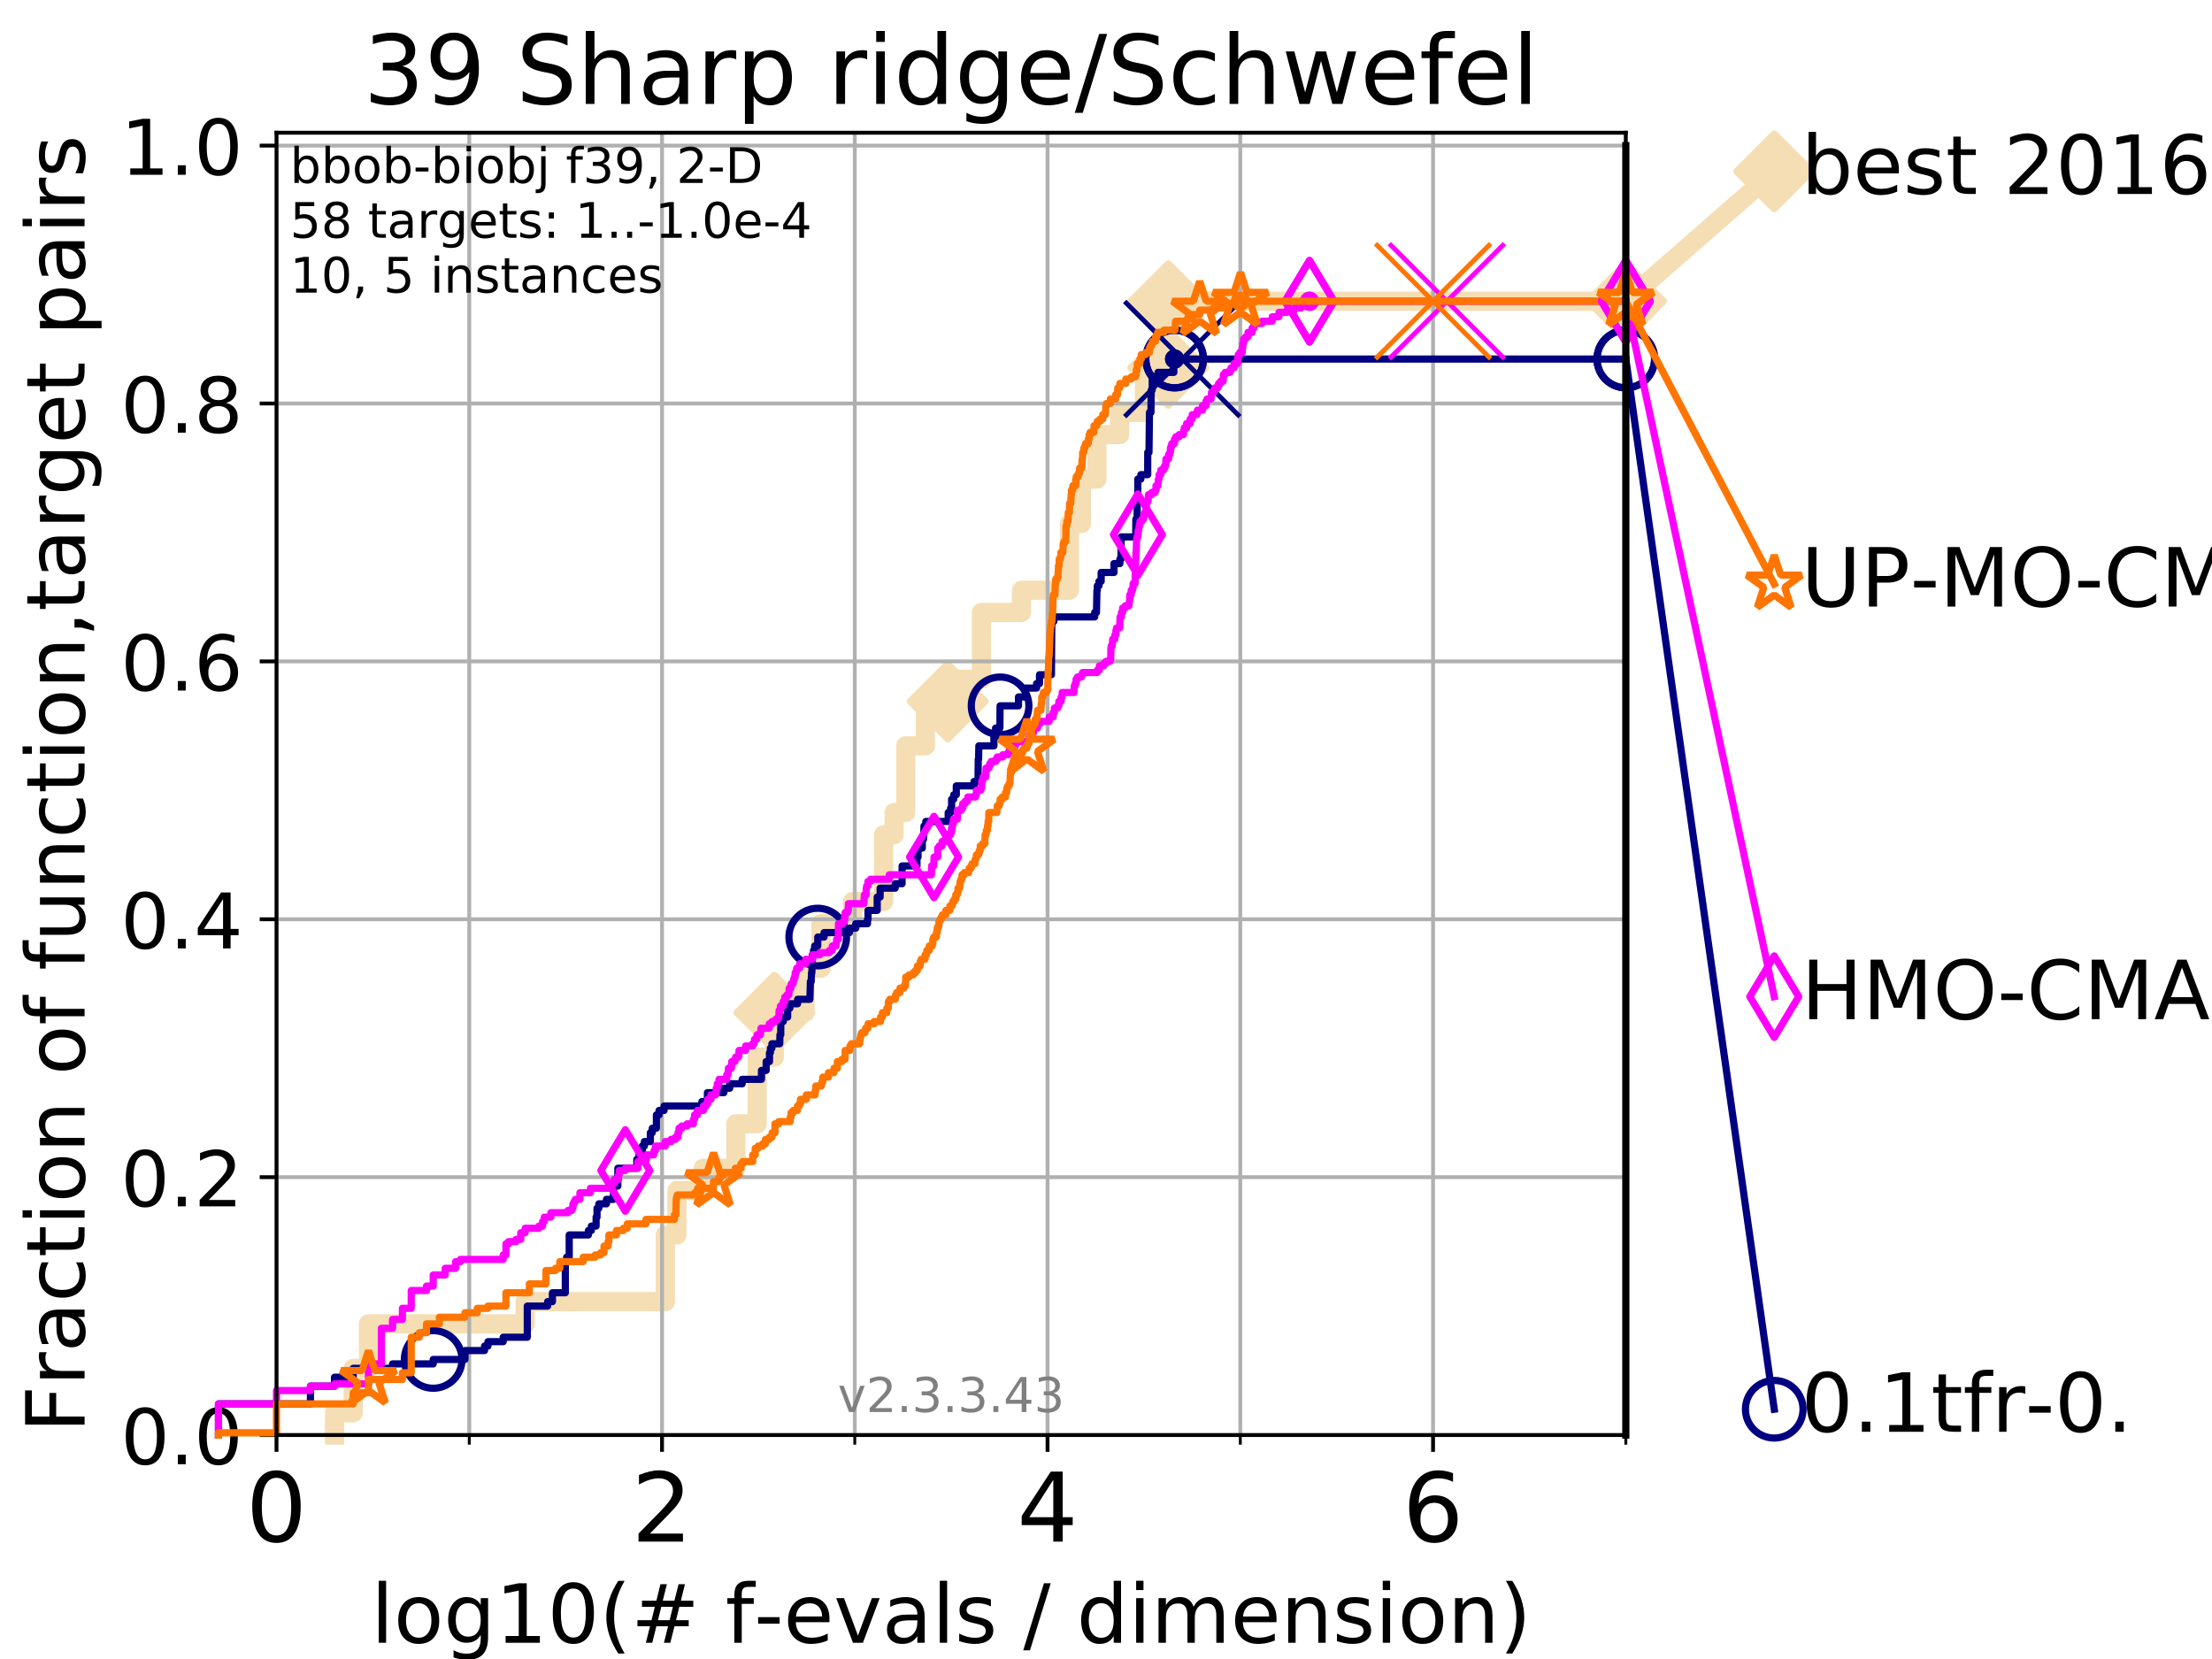 <?xml version="1.0" encoding="utf-8" standalone="no"?>
<!DOCTYPE svg PUBLIC "-//W3C//DTD SVG 1.1//EN"
  "http://www.w3.org/Graphics/SVG/1.1/DTD/svg11.dtd">
<!-- Created with matplotlib (https://matplotlib.org/) -->
<svg height="345.6pt" version="1.1" viewBox="0 0 460.8 345.6" width="460.8pt" xmlns="http://www.w3.org/2000/svg" xmlns:xlink="http://www.w3.org/1999/xlink">
 <defs>
  <style type="text/css">
*{stroke-linecap:butt;stroke-linejoin:round;}
  </style>
 </defs>
 <g id="figure_1">
  <g id="patch_1">
   <path d="M 0 345.6 
L 460.8 345.6 
L 460.8 0 
L 0 0 
z
" style="fill:#ffffff;"/>
  </g>
  <g id="axes_1">
   <g id="patch_2">
    <path d="M 57.6 298.944 
L 338.688 298.944 
L 338.688 27.648 
L 57.6 27.648 
z
" style="fill:#ffffff;"/>
   </g>
   <g id="line2d_1">
    <path d="M 69.688 298.944 
L 69.688 294.313 
L 73.579 294.313 
L 73.579 285.05 
L 76.759 285.05 
L 76.759 275.788 
L 109.402 275.788 
L 109.402 271.157 
L 138.595 271.157 
L 138.595 257.263 
L 141.018 257.263 
L 141.018 248.001 
L 146.485 248.001 
L 146.485 243.37 
L 153.287 243.37 
L 153.287 234.107 
L 157.726 234.107 
L 157.726 220.214 
L 161.329 220.214 
L 161.329 210.951 
L 167.688 210.951 
L 167.688 201.689 
L 171.03 201.689 
L 171.03 192.426 
L 177.598 192.426 
L 177.598 187.795 
L 184.077 187.795 
L 184.077 173.901 
L 186.257 173.901 
L 186.257 169.27 
L 188.681 169.27 
L 188.681 155.377 
L 192.769 155.377 
L 192.769 146.114 
L 197.43 146.114 
L 197.43 141.483 
L 204.449 141.483 
L 204.449 127.589 
L 212.788 127.589 
L 212.788 122.958 
L 222.782 122.958 
L 222.782 109.065 
L 225.268 109.065 
L 225.268 99.802 
L 228.519 99.802 
L 228.519 90.54 
L 233.226 90.54 
L 233.226 85.909 
L 238.407 85.909 
L 238.407 76.646 
L 243.361 76.646 
L 243.361 62.753 
L 338.688 62.753 
" style="fill:none;stroke:#f5deb3;stroke-linecap:square;stroke-width:4;"/>
   </g>
   <g id="line2d_2">
    <defs>
     <path d="M 0 7.778 
L 7.778 0 
L 0 -7.778 
L -7.778 0 
z
" id="m18acb0af2f" style="stroke:#f5deb3;stroke-linejoin:miter;stroke-width:1.5;"/>
    </defs>
    <g>
     <use style="fill:#f5deb3;stroke:#f5deb3;stroke-linejoin:miter;stroke-width:1.5;" x="161.329" xlink:href="#m18acb0af2f" y="210.951"/>
     <use style="fill:#f5deb3;stroke:#f5deb3;stroke-linejoin:miter;stroke-width:1.5;" x="197.43" xlink:href="#m18acb0af2f" y="146.114"/>
     <use style="fill:#f5deb3;stroke:#f5deb3;stroke-linejoin:miter;stroke-width:1.5;" x="243.361" xlink:href="#m18acb0af2f" y="76.646"/>
     <use style="fill:#f5deb3;stroke:#f5deb3;stroke-linejoin:miter;stroke-width:1.5;" x="243.361" xlink:href="#m18acb0af2f" y="62.753"/>
     <use style="fill:#f5deb3;stroke:#f5deb3;stroke-linejoin:miter;stroke-width:1.5;" x="338.688" xlink:href="#m18acb0af2f" y="62.753"/>
    </g>
   </g>
   <g id="line2d_3">
    <path style="fill:none;stroke:#f5deb3;stroke-linecap:square;stroke-width:4;"/>
    <g/>
   </g>
   <g id="line2d_4">
    <path d="M 338.688 62.753 
L 369.608 35.706 
" style="fill:none;stroke:#f5deb3;stroke-linecap:square;stroke-width:4;"/>
    <g>
     <use style="fill:#f5deb3;stroke:#f5deb3;stroke-linejoin:miter;stroke-width:1.5;" x="338.688" xlink:href="#m18acb0af2f" y="62.753"/>
     <use style="fill:#f5deb3;stroke:#f5deb3;stroke-linejoin:miter;stroke-width:1.5;" x="369.608" xlink:href="#m18acb0af2f" y="35.706"/>
    </g>
   </g>
   <g id="matplotlib.axis_1">
    <g id="xtick_1">
     <g id="line2d_5">
      <path clip-path="url(#p43d15b44fa)" d="M 57.6 298.944 
L 57.6 27.648 
" style="fill:none;stroke:#b0b0b0;stroke-linecap:square;stroke-width:0.8;"/>
     </g>
     <g id="line2d_6">
      <defs>
       <path d="M 0 0 
L 0 3.5 
" id="m9741f54b91" style="stroke:#000000;stroke-width:0.8;"/>
      </defs>
      <g>
       <use style="stroke:#000000;stroke-width:0.8;" x="57.6" xlink:href="#m9741f54b91" y="298.944"/>
      </g>
     </g>
     <g id="text_1">
      <!-- 0 -->
      <defs>
       <path d="M 31.781 66.406 
Q 24.172 66.406 20.328 58.906 
Q 16.5 51.422 16.5 36.375 
Q 16.5 21.391 20.328 13.891 
Q 24.172 6.391 31.781 6.391 
Q 39.453 6.391 43.281 13.891 
Q 47.125 21.391 47.125 36.375 
Q 47.125 51.422 43.281 58.906 
Q 39.453 66.406 31.781 66.406 
z
M 31.781 74.219 
Q 44.047 74.219 50.516 64.516 
Q 56.984 54.828 56.984 36.375 
Q 56.984 17.969 50.516 8.266 
Q 44.047 -1.422 31.781 -1.422 
Q 19.531 -1.422 13.062 8.266 
Q 6.594 17.969 6.594 36.375 
Q 6.594 54.828 13.062 64.516 
Q 19.531 74.219 31.781 74.219 
z
" id="DejaVuSans-48"/>
      </defs>
      <g transform="translate(51.237 321.141)scale(0.2 -0.2)">
       <use xlink:href="#DejaVuSans-48"/>
      </g>
     </g>
    </g>
    <g id="xtick_2">
     <g id="line2d_7">
      <path clip-path="url(#p43d15b44fa)" d="M 137.911 298.944 
L 137.911 27.648 
" style="fill:none;stroke:#b0b0b0;stroke-linecap:square;stroke-width:0.8;"/>
     </g>
     <g id="line2d_8">
      <g>
       <use style="stroke:#000000;stroke-width:0.8;" x="137.911" xlink:href="#m9741f54b91" y="298.944"/>
      </g>
     </g>
     <g id="text_2">
      <!-- 2 -->
      <defs>
       <path d="M 19.188 8.297 
L 53.609 8.297 
L 53.609 0 
L 7.328 0 
L 7.328 8.297 
Q 12.938 14.109 22.625 23.891 
Q 32.328 33.688 34.812 36.531 
Q 39.547 41.844 41.422 45.531 
Q 43.312 49.219 43.312 52.781 
Q 43.312 58.594 39.234 62.25 
Q 35.156 65.922 28.609 65.922 
Q 23.969 65.922 18.812 64.312 
Q 13.672 62.703 7.812 59.422 
L 7.812 69.391 
Q 13.766 71.781 18.938 73 
Q 24.125 74.219 28.422 74.219 
Q 39.75 74.219 46.484 68.547 
Q 53.219 62.891 53.219 53.422 
Q 53.219 48.922 51.531 44.891 
Q 49.859 40.875 45.406 35.406 
Q 44.188 33.984 37.641 27.219 
Q 31.109 20.453 19.188 8.297 
z
" id="DejaVuSans-50"/>
      </defs>
      <g transform="translate(131.548 321.141)scale(0.2 -0.2)">
       <use xlink:href="#DejaVuSans-50"/>
      </g>
     </g>
    </g>
    <g id="xtick_3">
     <g id="line2d_9">
      <path clip-path="url(#p43d15b44fa)" d="M 218.222 298.944 
L 218.222 27.648 
" style="fill:none;stroke:#b0b0b0;stroke-linecap:square;stroke-width:0.8;"/>
     </g>
     <g id="line2d_10">
      <g>
       <use style="stroke:#000000;stroke-width:0.8;" x="218.222" xlink:href="#m9741f54b91" y="298.944"/>
      </g>
     </g>
     <g id="text_3">
      <!-- 4 -->
      <defs>
       <path d="M 37.797 64.312 
L 12.891 25.391 
L 37.797 25.391 
z
M 35.203 72.906 
L 47.609 72.906 
L 47.609 25.391 
L 58.016 25.391 
L 58.016 17.188 
L 47.609 17.188 
L 47.609 0 
L 37.797 0 
L 37.797 17.188 
L 4.891 17.188 
L 4.891 26.703 
z
" id="DejaVuSans-52"/>
      </defs>
      <g transform="translate(211.859 321.141)scale(0.2 -0.2)">
       <use xlink:href="#DejaVuSans-52"/>
      </g>
     </g>
    </g>
    <g id="xtick_4">
     <g id="line2d_11">
      <path clip-path="url(#p43d15b44fa)" d="M 298.533 298.944 
L 298.533 27.648 
" style="fill:none;stroke:#b0b0b0;stroke-linecap:square;stroke-width:0.8;"/>
     </g>
     <g id="line2d_12">
      <g>
       <use style="stroke:#000000;stroke-width:0.8;" x="298.533" xlink:href="#m9741f54b91" y="298.944"/>
      </g>
     </g>
     <g id="text_4">
      <!-- 6 -->
      <defs>
       <path d="M 33.016 40.375 
Q 26.375 40.375 22.484 35.828 
Q 18.609 31.297 18.609 23.391 
Q 18.609 15.531 22.484 10.953 
Q 26.375 6.391 33.016 6.391 
Q 39.656 6.391 43.531 10.953 
Q 47.406 15.531 47.406 23.391 
Q 47.406 31.297 43.531 35.828 
Q 39.656 40.375 33.016 40.375 
z
M 52.594 71.297 
L 52.594 62.312 
Q 48.875 64.062 45.094 64.984 
Q 41.312 65.922 37.594 65.922 
Q 27.828 65.922 22.672 59.328 
Q 17.531 52.734 16.797 39.406 
Q 19.672 43.656 24.016 45.922 
Q 28.375 48.188 33.594 48.188 
Q 44.578 48.188 50.953 41.516 
Q 57.328 34.859 57.328 23.391 
Q 57.328 12.156 50.688 5.359 
Q 44.047 -1.422 33.016 -1.422 
Q 20.359 -1.422 13.672 8.266 
Q 6.984 17.969 6.984 36.375 
Q 6.984 53.656 15.188 63.938 
Q 23.391 74.219 37.203 74.219 
Q 40.922 74.219 44.703 73.484 
Q 48.484 72.75 52.594 71.297 
z
" id="DejaVuSans-54"/>
      </defs>
      <g transform="translate(292.17 321.141)scale(0.2 -0.2)">
       <use xlink:href="#DejaVuSans-54"/>
      </g>
     </g>
    </g>
    <g id="xtick_5">
     <g id="line2d_13">
      <path clip-path="url(#p43d15b44fa)" d="M 97.755 298.944 
L 97.755 27.648 
" style="fill:none;stroke:#b0b0b0;stroke-linecap:square;stroke-width:0.8;"/>
     </g>
     <g id="line2d_14">
      <defs>
       <path d="M 0 0 
L 0 2 
" id="m5f8058f5d3" style="stroke:#000000;stroke-width:0.6;"/>
      </defs>
      <g>
       <use style="stroke:#000000;stroke-width:0.6;" x="97.755" xlink:href="#m5f8058f5d3" y="298.944"/>
      </g>
     </g>
    </g>
    <g id="xtick_6">
     <g id="line2d_15">
      <path clip-path="url(#p43d15b44fa)" d="M 178.066 298.944 
L 178.066 27.648 
" style="fill:none;stroke:#b0b0b0;stroke-linecap:square;stroke-width:0.8;"/>
     </g>
     <g id="line2d_16">
      <g>
       <use style="stroke:#000000;stroke-width:0.6;" x="178.066" xlink:href="#m5f8058f5d3" y="298.944"/>
      </g>
     </g>
    </g>
    <g id="xtick_7">
     <g id="line2d_17">
      <path clip-path="url(#p43d15b44fa)" d="M 258.377 298.944 
L 258.377 27.648 
" style="fill:none;stroke:#b0b0b0;stroke-linecap:square;stroke-width:0.8;"/>
     </g>
     <g id="line2d_18">
      <g>
       <use style="stroke:#000000;stroke-width:0.6;" x="258.377" xlink:href="#m5f8058f5d3" y="298.944"/>
      </g>
     </g>
    </g>
    <g id="xtick_8">
     <g id="line2d_19">
      <path clip-path="url(#p43d15b44fa)" d="M 338.688 298.944 
L 338.688 27.648 
" style="fill:none;stroke:#b0b0b0;stroke-linecap:square;stroke-width:0.8;"/>
     </g>
     <g id="line2d_20">
      <g>
       <use style="stroke:#000000;stroke-width:0.6;" x="338.688" xlink:href="#m5f8058f5d3" y="298.944"/>
      </g>
     </g>
    </g>
    <g id="text_5">
     <!-- log10(# f-evals / dimension) -->
     <defs>
      <path d="M 9.422 75.984 
L 18.406 75.984 
L 18.406 0 
L 9.422 0 
z
" id="DejaVuSans-108"/>
      <path d="M 30.609 48.391 
Q 23.391 48.391 19.188 42.75 
Q 14.984 37.109 14.984 27.297 
Q 14.984 17.484 19.156 11.844 
Q 23.344 6.203 30.609 6.203 
Q 37.797 6.203 41.984 11.859 
Q 46.188 17.531 46.188 27.297 
Q 46.188 37.016 41.984 42.703 
Q 37.797 48.391 30.609 48.391 
z
M 30.609 56 
Q 42.328 56 49.016 48.375 
Q 55.719 40.766 55.719 27.297 
Q 55.719 13.875 49.016 6.219 
Q 42.328 -1.422 30.609 -1.422 
Q 18.844 -1.422 12.172 6.219 
Q 5.516 13.875 5.516 27.297 
Q 5.516 40.766 12.172 48.375 
Q 18.844 56 30.609 56 
z
" id="DejaVuSans-111"/>
      <path d="M 45.406 27.984 
Q 45.406 37.75 41.375 43.109 
Q 37.359 48.484 30.078 48.484 
Q 22.859 48.484 18.828 43.109 
Q 14.797 37.75 14.797 27.984 
Q 14.797 18.266 18.828 12.891 
Q 22.859 7.516 30.078 7.516 
Q 37.359 7.516 41.375 12.891 
Q 45.406 18.266 45.406 27.984 
z
M 54.391 6.781 
Q 54.391 -7.172 48.188 -13.984 
Q 42 -20.797 29.203 -20.797 
Q 24.469 -20.797 20.266 -20.094 
Q 16.062 -19.391 12.109 -17.922 
L 12.109 -9.188 
Q 16.062 -11.328 19.922 -12.344 
Q 23.781 -13.375 27.781 -13.375 
Q 36.625 -13.375 41.016 -8.766 
Q 45.406 -4.156 45.406 5.172 
L 45.406 9.625 
Q 42.625 4.781 38.281 2.391 
Q 33.938 0 27.875 0 
Q 17.828 0 11.672 7.656 
Q 5.516 15.328 5.516 27.984 
Q 5.516 40.672 11.672 48.328 
Q 17.828 56 27.875 56 
Q 33.938 56 38.281 53.609 
Q 42.625 51.219 45.406 46.391 
L 45.406 54.688 
L 54.391 54.688 
z
" id="DejaVuSans-103"/>
      <path d="M 12.406 8.297 
L 28.516 8.297 
L 28.516 63.922 
L 10.984 60.406 
L 10.984 69.391 
L 28.422 72.906 
L 38.281 72.906 
L 38.281 8.297 
L 54.391 8.297 
L 54.391 0 
L 12.406 0 
z
" id="DejaVuSans-49"/>
      <path d="M 31 75.875 
Q 24.469 64.656 21.281 53.656 
Q 18.109 42.672 18.109 31.391 
Q 18.109 20.125 21.312 9.062 
Q 24.516 -2 31 -13.188 
L 23.188 -13.188 
Q 15.875 -1.703 12.234 9.375 
Q 8.594 20.453 8.594 31.391 
Q 8.594 42.281 12.203 53.312 
Q 15.828 64.359 23.188 75.875 
z
" id="DejaVuSans-40"/>
      <path d="M 51.125 44 
L 36.922 44 
L 32.812 27.688 
L 47.125 27.688 
z
M 43.797 71.781 
L 38.719 51.516 
L 52.984 51.516 
L 58.109 71.781 
L 65.922 71.781 
L 60.891 51.516 
L 76.125 51.516 
L 76.125 44 
L 58.984 44 
L 54.984 27.688 
L 70.516 27.688 
L 70.516 20.219 
L 53.078 20.219 
L 48 0 
L 40.188 0 
L 45.219 20.219 
L 30.906 20.219 
L 25.875 0 
L 18.016 0 
L 23.094 20.219 
L 7.719 20.219 
L 7.719 27.688 
L 24.906 27.688 
L 29 44 
L 13.281 44 
L 13.281 51.516 
L 30.906 51.516 
L 35.891 71.781 
z
" id="DejaVuSans-35"/>
      <path id="DejaVuSans-32"/>
      <path d="M 37.109 75.984 
L 37.109 68.5 
L 28.516 68.5 
Q 23.688 68.5 21.797 66.547 
Q 19.922 64.594 19.922 59.516 
L 19.922 54.688 
L 34.719 54.688 
L 34.719 47.703 
L 19.922 47.703 
L 19.922 0 
L 10.891 0 
L 10.891 47.703 
L 2.297 47.703 
L 2.297 54.688 
L 10.891 54.688 
L 10.891 58.5 
Q 10.891 67.625 15.141 71.797 
Q 19.391 75.984 28.609 75.984 
z
" id="DejaVuSans-102"/>
      <path d="M 4.891 31.391 
L 31.203 31.391 
L 31.203 23.391 
L 4.891 23.391 
z
" id="DejaVuSans-45"/>
      <path d="M 56.203 29.594 
L 56.203 25.203 
L 14.891 25.203 
Q 15.484 15.922 20.484 11.062 
Q 25.484 6.203 34.422 6.203 
Q 39.594 6.203 44.453 7.469 
Q 49.312 8.734 54.109 11.281 
L 54.109 2.781 
Q 49.266 0.734 44.188 -0.344 
Q 39.109 -1.422 33.891 -1.422 
Q 20.797 -1.422 13.156 6.188 
Q 5.516 13.812 5.516 26.812 
Q 5.516 40.234 12.766 48.109 
Q 20.016 56 32.328 56 
Q 43.359 56 49.781 48.891 
Q 56.203 41.797 56.203 29.594 
z
M 47.219 32.234 
Q 47.125 39.594 43.094 43.984 
Q 39.062 48.391 32.422 48.391 
Q 24.906 48.391 20.391 44.141 
Q 15.875 39.891 15.188 32.172 
z
" id="DejaVuSans-101"/>
      <path d="M 2.984 54.688 
L 12.5 54.688 
L 29.594 8.797 
L 46.688 54.688 
L 56.203 54.688 
L 35.688 0 
L 23.484 0 
z
" id="DejaVuSans-118"/>
      <path d="M 34.281 27.484 
Q 23.391 27.484 19.188 25 
Q 14.984 22.516 14.984 16.5 
Q 14.984 11.719 18.141 8.906 
Q 21.297 6.109 26.703 6.109 
Q 34.188 6.109 38.703 11.406 
Q 43.219 16.703 43.219 25.484 
L 43.219 27.484 
z
M 52.203 31.203 
L 52.203 0 
L 43.219 0 
L 43.219 8.297 
Q 40.141 3.328 35.547 0.953 
Q 30.953 -1.422 24.312 -1.422 
Q 15.922 -1.422 10.953 3.297 
Q 6 8.016 6 15.922 
Q 6 25.141 12.172 29.828 
Q 18.359 34.516 30.609 34.516 
L 43.219 34.516 
L 43.219 35.406 
Q 43.219 41.609 39.141 45 
Q 35.062 48.391 27.688 48.391 
Q 23 48.391 18.547 47.266 
Q 14.109 46.141 10.016 43.891 
L 10.016 52.203 
Q 14.938 54.109 19.578 55.047 
Q 24.219 56 28.609 56 
Q 40.484 56 46.344 49.844 
Q 52.203 43.703 52.203 31.203 
z
" id="DejaVuSans-97"/>
      <path d="M 44.281 53.078 
L 44.281 44.578 
Q 40.484 46.531 36.375 47.5 
Q 32.281 48.484 27.875 48.484 
Q 21.188 48.484 17.844 46.438 
Q 14.5 44.391 14.5 40.281 
Q 14.5 37.156 16.891 35.375 
Q 19.281 33.594 26.516 31.984 
L 29.594 31.297 
Q 39.156 29.25 43.188 25.516 
Q 47.219 21.781 47.219 15.094 
Q 47.219 7.469 41.188 3.016 
Q 35.156 -1.422 24.609 -1.422 
Q 20.219 -1.422 15.453 -0.562 
Q 10.688 0.297 5.422 2 
L 5.422 11.281 
Q 10.406 8.688 15.234 7.391 
Q 20.062 6.109 24.812 6.109 
Q 31.156 6.109 34.562 8.281 
Q 37.984 10.453 37.984 14.406 
Q 37.984 18.062 35.516 20.016 
Q 33.062 21.969 24.703 23.781 
L 21.578 24.516 
Q 13.234 26.266 9.516 29.906 
Q 5.812 33.547 5.812 39.891 
Q 5.812 47.609 11.281 51.797 
Q 16.75 56 26.812 56 
Q 31.781 56 36.172 55.266 
Q 40.578 54.547 44.281 53.078 
z
" id="DejaVuSans-115"/>
      <path d="M 25.391 72.906 
L 33.688 72.906 
L 8.297 -9.281 
L 0 -9.281 
z
" id="DejaVuSans-47"/>
      <path d="M 45.406 46.391 
L 45.406 75.984 
L 54.391 75.984 
L 54.391 0 
L 45.406 0 
L 45.406 8.203 
Q 42.578 3.328 38.25 0.953 
Q 33.938 -1.422 27.875 -1.422 
Q 17.969 -1.422 11.734 6.484 
Q 5.516 14.406 5.516 27.297 
Q 5.516 40.188 11.734 48.094 
Q 17.969 56 27.875 56 
Q 33.938 56 38.25 53.625 
Q 42.578 51.266 45.406 46.391 
z
M 14.797 27.297 
Q 14.797 17.391 18.875 11.75 
Q 22.953 6.109 30.078 6.109 
Q 37.203 6.109 41.297 11.75 
Q 45.406 17.391 45.406 27.297 
Q 45.406 37.203 41.297 42.844 
Q 37.203 48.484 30.078 48.484 
Q 22.953 48.484 18.875 42.844 
Q 14.797 37.203 14.797 27.297 
z
" id="DejaVuSans-100"/>
      <path d="M 9.422 54.688 
L 18.406 54.688 
L 18.406 0 
L 9.422 0 
z
M 9.422 75.984 
L 18.406 75.984 
L 18.406 64.594 
L 9.422 64.594 
z
" id="DejaVuSans-105"/>
      <path d="M 52 44.188 
Q 55.375 50.25 60.062 53.125 
Q 64.75 56 71.094 56 
Q 79.641 56 84.281 50.016 
Q 88.922 44.047 88.922 33.016 
L 88.922 0 
L 79.891 0 
L 79.891 32.719 
Q 79.891 40.578 77.094 44.375 
Q 74.312 48.188 68.609 48.188 
Q 61.625 48.188 57.562 43.547 
Q 53.516 38.922 53.516 30.906 
L 53.516 0 
L 44.484 0 
L 44.484 32.719 
Q 44.484 40.625 41.703 44.406 
Q 38.922 48.188 33.109 48.188 
Q 26.219 48.188 22.156 43.531 
Q 18.109 38.875 18.109 30.906 
L 18.109 0 
L 9.078 0 
L 9.078 54.688 
L 18.109 54.688 
L 18.109 46.188 
Q 21.188 51.219 25.484 53.609 
Q 29.781 56 35.688 56 
Q 41.656 56 45.828 52.969 
Q 50 49.953 52 44.188 
z
" id="DejaVuSans-109"/>
      <path d="M 54.891 33.016 
L 54.891 0 
L 45.906 0 
L 45.906 32.719 
Q 45.906 40.484 42.875 44.328 
Q 39.844 48.188 33.797 48.188 
Q 26.516 48.188 22.312 43.547 
Q 18.109 38.922 18.109 30.906 
L 18.109 0 
L 9.078 0 
L 9.078 54.688 
L 18.109 54.688 
L 18.109 46.188 
Q 21.344 51.125 25.703 53.562 
Q 30.078 56 35.797 56 
Q 45.219 56 50.047 50.172 
Q 54.891 44.344 54.891 33.016 
z
" id="DejaVuSans-110"/>
      <path d="M 8.016 75.875 
L 15.828 75.875 
Q 23.141 64.359 26.781 53.312 
Q 30.422 42.281 30.422 31.391 
Q 30.422 20.453 26.781 9.375 
Q 23.141 -1.703 15.828 -13.188 
L 8.016 -13.188 
Q 14.5 -2 17.703 9.062 
Q 20.906 20.125 20.906 31.391 
Q 20.906 42.672 17.703 53.656 
Q 14.5 64.656 8.016 75.875 
z
" id="DejaVuSans-41"/>
     </defs>
     <g transform="translate(77.303 342.218)scale(0.17 -0.17)">
      <use xlink:href="#DejaVuSans-108"/>
      <use x="27.783" xlink:href="#DejaVuSans-111"/>
      <use x="88.965" xlink:href="#DejaVuSans-103"/>
      <use x="152.441" xlink:href="#DejaVuSans-49"/>
      <use x="216.064" xlink:href="#DejaVuSans-48"/>
      <use x="279.688" xlink:href="#DejaVuSans-40"/>
      <use x="318.701" xlink:href="#DejaVuSans-35"/>
      <use x="402.49" xlink:href="#DejaVuSans-32"/>
      <use x="434.277" xlink:href="#DejaVuSans-102"/>
      <use x="469.404" xlink:href="#DejaVuSans-45"/>
      <use x="505.488" xlink:href="#DejaVuSans-101"/>
      <use x="567.012" xlink:href="#DejaVuSans-118"/>
      <use x="626.191" xlink:href="#DejaVuSans-97"/>
      <use x="687.471" xlink:href="#DejaVuSans-108"/>
      <use x="715.254" xlink:href="#DejaVuSans-115"/>
      <use x="767.354" xlink:href="#DejaVuSans-32"/>
      <use x="799.141" xlink:href="#DejaVuSans-47"/>
      <use x="832.832" xlink:href="#DejaVuSans-32"/>
      <use x="864.619" xlink:href="#DejaVuSans-100"/>
      <use x="928.096" xlink:href="#DejaVuSans-105"/>
      <use x="955.879" xlink:href="#DejaVuSans-109"/>
      <use x="1053.291" xlink:href="#DejaVuSans-101"/>
      <use x="1114.814" xlink:href="#DejaVuSans-110"/>
      <use x="1178.193" xlink:href="#DejaVuSans-115"/>
      <use x="1230.293" xlink:href="#DejaVuSans-105"/>
      <use x="1258.076" xlink:href="#DejaVuSans-111"/>
      <use x="1319.258" xlink:href="#DejaVuSans-110"/>
      <use x="1382.637" xlink:href="#DejaVuSans-41"/>
     </g>
    </g>
   </g>
   <g id="matplotlib.axis_2">
    <g id="ytick_1">
     <g id="line2d_21">
      <path clip-path="url(#p43d15b44fa)" d="M 57.6 298.944 
L 338.688 298.944 
" style="fill:none;stroke:#b0b0b0;stroke-linecap:square;stroke-width:0.8;"/>
     </g>
     <g id="line2d_22">
      <defs>
       <path d="M 0 0 
L -3.5 0 
" id="m0b7ef7f11b" style="stroke:#000000;stroke-width:0.8;"/>
      </defs>
      <g>
       <use style="stroke:#000000;stroke-width:0.8;" x="57.6" xlink:href="#m0b7ef7f11b" y="298.944"/>
      </g>
     </g>
     <g id="text_6">
      <!-- 0.0 -->
      <defs>
       <path d="M 10.688 12.406 
L 21 12.406 
L 21 0 
L 10.688 0 
z
" id="DejaVuSans-46"/>
      </defs>
      <g transform="translate(25.155 305.023)scale(0.16 -0.16)">
       <use xlink:href="#DejaVuSans-48"/>
       <use x="63.623" xlink:href="#DejaVuSans-46"/>
       <use x="95.41" xlink:href="#DejaVuSans-48"/>
      </g>
     </g>
    </g>
    <g id="ytick_2">
     <g id="line2d_23">
      <path clip-path="url(#p43d15b44fa)" d="M 57.6 245.222 
L 338.688 245.222 
" style="fill:none;stroke:#b0b0b0;stroke-linecap:square;stroke-width:0.8;"/>
     </g>
     <g id="line2d_24">
      <g>
       <use style="stroke:#000000;stroke-width:0.8;" x="57.6" xlink:href="#m0b7ef7f11b" y="245.222"/>
      </g>
     </g>
     <g id="text_7">
      <!-- 0.2 -->
      <g transform="translate(25.155 251.301)scale(0.16 -0.16)">
       <use xlink:href="#DejaVuSans-48"/>
       <use x="63.623" xlink:href="#DejaVuSans-46"/>
       <use x="95.41" xlink:href="#DejaVuSans-50"/>
      </g>
     </g>
    </g>
    <g id="ytick_3">
     <g id="line2d_25">
      <path clip-path="url(#p43d15b44fa)" d="M 57.6 191.5 
L 338.688 191.5 
" style="fill:none;stroke:#b0b0b0;stroke-linecap:square;stroke-width:0.8;"/>
     </g>
     <g id="line2d_26">
      <g>
       <use style="stroke:#000000;stroke-width:0.8;" x="57.6" xlink:href="#m0b7ef7f11b" y="191.5"/>
      </g>
     </g>
     <g id="text_8">
      <!-- 0.4 -->
      <g transform="translate(25.155 197.579)scale(0.16 -0.16)">
       <use xlink:href="#DejaVuSans-48"/>
       <use x="63.623" xlink:href="#DejaVuSans-46"/>
       <use x="95.41" xlink:href="#DejaVuSans-52"/>
      </g>
     </g>
    </g>
    <g id="ytick_4">
     <g id="line2d_27">
      <path clip-path="url(#p43d15b44fa)" d="M 57.6 137.778 
L 338.688 137.778 
" style="fill:none;stroke:#b0b0b0;stroke-linecap:square;stroke-width:0.8;"/>
     </g>
     <g id="line2d_28">
      <g>
       <use style="stroke:#000000;stroke-width:0.8;" x="57.6" xlink:href="#m0b7ef7f11b" y="137.778"/>
      </g>
     </g>
     <g id="text_9">
      <!-- 0.6 -->
      <g transform="translate(25.155 143.857)scale(0.16 -0.16)">
       <use xlink:href="#DejaVuSans-48"/>
       <use x="63.623" xlink:href="#DejaVuSans-46"/>
       <use x="95.41" xlink:href="#DejaVuSans-54"/>
      </g>
     </g>
    </g>
    <g id="ytick_5">
     <g id="line2d_29">
      <path clip-path="url(#p43d15b44fa)" d="M 57.6 84.056 
L 338.688 84.056 
" style="fill:none;stroke:#b0b0b0;stroke-linecap:square;stroke-width:0.8;"/>
     </g>
     <g id="line2d_30">
      <g>
       <use style="stroke:#000000;stroke-width:0.8;" x="57.6" xlink:href="#m0b7ef7f11b" y="84.056"/>
      </g>
     </g>
     <g id="text_10">
      <!-- 0.8 -->
      <defs>
       <path d="M 31.781 34.625 
Q 24.75 34.625 20.719 30.859 
Q 16.703 27.094 16.703 20.516 
Q 16.703 13.922 20.719 10.156 
Q 24.75 6.391 31.781 6.391 
Q 38.812 6.391 42.859 10.172 
Q 46.922 13.969 46.922 20.516 
Q 46.922 27.094 42.891 30.859 
Q 38.875 34.625 31.781 34.625 
z
M 21.922 38.812 
Q 15.578 40.375 12.031 44.719 
Q 8.5 49.078 8.5 55.328 
Q 8.5 64.062 14.719 69.141 
Q 20.953 74.219 31.781 74.219 
Q 42.672 74.219 48.875 69.141 
Q 55.078 64.062 55.078 55.328 
Q 55.078 49.078 51.531 44.719 
Q 48 40.375 41.703 38.812 
Q 48.828 37.156 52.797 32.312 
Q 56.781 27.484 56.781 20.516 
Q 56.781 9.906 50.312 4.234 
Q 43.844 -1.422 31.781 -1.422 
Q 19.734 -1.422 13.25 4.234 
Q 6.781 9.906 6.781 20.516 
Q 6.781 27.484 10.781 32.312 
Q 14.797 37.156 21.922 38.812 
z
M 18.312 54.391 
Q 18.312 48.734 21.844 45.562 
Q 25.391 42.391 31.781 42.391 
Q 38.141 42.391 41.719 45.562 
Q 45.312 48.734 45.312 54.391 
Q 45.312 60.062 41.719 63.234 
Q 38.141 66.406 31.781 66.406 
Q 25.391 66.406 21.844 63.234 
Q 18.312 60.062 18.312 54.391 
z
" id="DejaVuSans-56"/>
      </defs>
      <g transform="translate(25.155 90.135)scale(0.16 -0.16)">
       <use xlink:href="#DejaVuSans-48"/>
       <use x="63.623" xlink:href="#DejaVuSans-46"/>
       <use x="95.41" xlink:href="#DejaVuSans-56"/>
      </g>
     </g>
    </g>
    <g id="ytick_6">
     <g id="line2d_31">
      <path clip-path="url(#p43d15b44fa)" d="M 57.6 30.334 
L 338.688 30.334 
" style="fill:none;stroke:#b0b0b0;stroke-linecap:square;stroke-width:0.8;"/>
     </g>
     <g id="line2d_32">
      <g>
       <use style="stroke:#000000;stroke-width:0.8;" x="57.6" xlink:href="#m0b7ef7f11b" y="30.334"/>
      </g>
     </g>
     <g id="text_11">
      <!-- 1.0 -->
      <g transform="translate(25.155 36.413)scale(0.16 -0.16)">
       <use xlink:href="#DejaVuSans-49"/>
       <use x="63.623" xlink:href="#DejaVuSans-46"/>
       <use x="95.41" xlink:href="#DejaVuSans-48"/>
      </g>
     </g>
    </g>
    <g id="text_12">
     <!-- Fraction of function,target pairs -->
     <defs>
      <path d="M 9.812 72.906 
L 51.703 72.906 
L 51.703 64.594 
L 19.672 64.594 
L 19.672 43.109 
L 48.578 43.109 
L 48.578 34.812 
L 19.672 34.812 
L 19.672 0 
L 9.812 0 
z
" id="DejaVuSans-70"/>
      <path d="M 41.109 46.297 
Q 39.594 47.172 37.812 47.578 
Q 36.031 48 33.891 48 
Q 26.266 48 22.188 43.047 
Q 18.109 38.094 18.109 28.812 
L 18.109 0 
L 9.078 0 
L 9.078 54.688 
L 18.109 54.688 
L 18.109 46.188 
Q 20.953 51.172 25.484 53.578 
Q 30.031 56 36.531 56 
Q 37.453 56 38.578 55.875 
Q 39.703 55.766 41.062 55.516 
z
" id="DejaVuSans-114"/>
      <path d="M 48.781 52.594 
L 48.781 44.188 
Q 44.969 46.297 41.141 47.344 
Q 37.312 48.391 33.406 48.391 
Q 24.656 48.391 19.812 42.844 
Q 14.984 37.312 14.984 27.297 
Q 14.984 17.281 19.812 11.734 
Q 24.656 6.203 33.406 6.203 
Q 37.312 6.203 41.141 7.25 
Q 44.969 8.297 48.781 10.406 
L 48.781 2.094 
Q 45.016 0.344 40.984 -0.531 
Q 36.969 -1.422 32.422 -1.422 
Q 20.062 -1.422 12.781 6.344 
Q 5.516 14.109 5.516 27.297 
Q 5.516 40.672 12.859 48.328 
Q 20.219 56 33.016 56 
Q 37.156 56 41.109 55.141 
Q 45.062 54.297 48.781 52.594 
z
" id="DejaVuSans-99"/>
      <path d="M 18.312 70.219 
L 18.312 54.688 
L 36.812 54.688 
L 36.812 47.703 
L 18.312 47.703 
L 18.312 18.016 
Q 18.312 11.328 20.141 9.422 
Q 21.969 7.516 27.594 7.516 
L 36.812 7.516 
L 36.812 0 
L 27.594 0 
Q 17.188 0 13.234 3.875 
Q 9.281 7.766 9.281 18.016 
L 9.281 47.703 
L 2.688 47.703 
L 2.688 54.688 
L 9.281 54.688 
L 9.281 70.219 
z
" id="DejaVuSans-116"/>
      <path d="M 8.5 21.578 
L 8.5 54.688 
L 17.484 54.688 
L 17.484 21.922 
Q 17.484 14.156 20.5 10.266 
Q 23.531 6.391 29.594 6.391 
Q 36.859 6.391 41.078 11.031 
Q 45.312 15.672 45.312 23.688 
L 45.312 54.688 
L 54.297 54.688 
L 54.297 0 
L 45.312 0 
L 45.312 8.406 
Q 42.047 3.422 37.719 1 
Q 33.406 -1.422 27.688 -1.422 
Q 18.266 -1.422 13.375 4.438 
Q 8.5 10.297 8.5 21.578 
z
M 31.109 56 
z
" id="DejaVuSans-117"/>
      <path d="M 11.719 12.406 
L 22.016 12.406 
L 22.016 4 
L 14.016 -11.625 
L 7.719 -11.625 
L 11.719 4 
z
" id="DejaVuSans-44"/>
      <path d="M 18.109 8.203 
L 18.109 -20.797 
L 9.078 -20.797 
L 9.078 54.688 
L 18.109 54.688 
L 18.109 46.391 
Q 20.953 51.266 25.266 53.625 
Q 29.594 56 35.594 56 
Q 45.562 56 51.781 48.094 
Q 58.016 40.188 58.016 27.297 
Q 58.016 14.406 51.781 6.484 
Q 45.562 -1.422 35.594 -1.422 
Q 29.594 -1.422 25.266 0.953 
Q 20.953 3.328 18.109 8.203 
z
M 48.688 27.297 
Q 48.688 37.203 44.609 42.844 
Q 40.531 48.484 33.406 48.484 
Q 26.266 48.484 22.188 42.844 
Q 18.109 37.203 18.109 27.297 
Q 18.109 17.391 22.188 11.75 
Q 26.266 6.109 33.406 6.109 
Q 40.531 6.109 44.609 11.75 
Q 48.688 17.391 48.688 27.297 
z
" id="DejaVuSans-112"/>
     </defs>
     <g transform="translate(17.62 298.435)rotate(-90)scale(0.17 -0.17)">
      <use xlink:href="#DejaVuSans-70"/>
      <use x="57.41" xlink:href="#DejaVuSans-114"/>
      <use x="98.523" xlink:href="#DejaVuSans-97"/>
      <use x="159.803" xlink:href="#DejaVuSans-99"/>
      <use x="214.783" xlink:href="#DejaVuSans-116"/>
      <use x="253.992" xlink:href="#DejaVuSans-105"/>
      <use x="281.775" xlink:href="#DejaVuSans-111"/>
      <use x="342.957" xlink:href="#DejaVuSans-110"/>
      <use x="406.336" xlink:href="#DejaVuSans-32"/>
      <use x="438.123" xlink:href="#DejaVuSans-111"/>
      <use x="499.305" xlink:href="#DejaVuSans-102"/>
      <use x="534.51" xlink:href="#DejaVuSans-32"/>
      <use x="566.297" xlink:href="#DejaVuSans-102"/>
      <use x="601.502" xlink:href="#DejaVuSans-117"/>
      <use x="664.881" xlink:href="#DejaVuSans-110"/>
      <use x="728.26" xlink:href="#DejaVuSans-99"/>
      <use x="783.24" xlink:href="#DejaVuSans-116"/>
      <use x="822.449" xlink:href="#DejaVuSans-105"/>
      <use x="850.232" xlink:href="#DejaVuSans-111"/>
      <use x="911.414" xlink:href="#DejaVuSans-110"/>
      <use x="974.793" xlink:href="#DejaVuSans-44"/>
      <use x="1006.58" xlink:href="#DejaVuSans-116"/>
      <use x="1045.789" xlink:href="#DejaVuSans-97"/>
      <use x="1107.068" xlink:href="#DejaVuSans-114"/>
      <use x="1148.166" xlink:href="#DejaVuSans-103"/>
      <use x="1211.643" xlink:href="#DejaVuSans-101"/>
      <use x="1273.166" xlink:href="#DejaVuSans-116"/>
      <use x="1312.375" xlink:href="#DejaVuSans-32"/>
      <use x="1344.162" xlink:href="#DejaVuSans-112"/>
      <use x="1407.639" xlink:href="#DejaVuSans-97"/>
      <use x="1468.918" xlink:href="#DejaVuSans-105"/>
      <use x="1496.701" xlink:href="#DejaVuSans-114"/>
      <use x="1537.814" xlink:href="#DejaVuSans-115"/>
     </g>
    </g>
   </g>
   <g id="line2d_33">
    <defs>
     <path d="M 0 1.5 
C 0.398 1.5 0.779 1.342 1.061 1.061 
C 1.342 0.779 1.5 0.398 1.5 0 
C 1.5 -0.398 1.342 -0.779 1.061 -1.061 
C 0.779 -1.342 0.398 -1.5 0 -1.5 
C -0.398 -1.5 -0.779 -1.342 -1.061 -1.061 
C -1.342 -0.779 -1.5 -0.398 -1.5 0 
C -1.5 0.398 -1.342 0.779 -1.061 1.061 
C -0.779 1.342 -0.398 1.5 0 1.5 
z
" id="m8e59eac6ef" style="stroke:#f5deb3;"/>
    </defs>
    <g>
     <use style="fill:#f5deb3;stroke:#f5deb3;" x="243.361" xlink:href="#m8e59eac6ef" y="62.753"/>
     <use style="fill:#f5deb3;stroke:#f5deb3;" x="243.361" xlink:href="#m8e59eac6ef" y="62.753"/>
    </g>
   </g>
   <g id="line2d_34">
    <defs>
     <path d="M 0 1.5 
C 0.398 1.5 0.779 1.342 1.061 1.061 
C 1.342 0.779 1.5 0.398 1.5 0 
C 1.5 -0.398 1.342 -0.779 1.061 -1.061 
C 0.779 -1.342 0.398 -1.5 0 -1.5 
C -0.398 -1.5 -0.779 -1.342 -1.061 -1.061 
C -1.342 -0.779 -1.5 -0.398 -1.5 0 
C -1.5 0.398 -1.342 0.779 -1.061 1.061 
C -0.779 1.342 -0.398 1.5 0 1.5 
z
" id="m0d639d6ceb" style="stroke:#000080;"/>
    </defs>
    <g>
     <use style="fill:#000080;stroke:#000080;" x="244.692" xlink:href="#m0d639d6ceb" y="74.794"/>
     <use style="fill:#000080;stroke:#000080;" x="244.692" xlink:href="#m0d639d6ceb" y="74.794"/>
    </g>
   </g>
   <g id="line2d_35">
    <path d="M 45.512 298.944 
L 45.512 292.46 
L 64.671 292.46 
L 64.671 288.755 
L 69.688 288.755 
L 69.688 286.903 
L 73.579 286.903 
L 73.579 285.05 
L 81.776 285.05 
L 81.776 284.124 
L 90.243 284.124 
L 90.243 283.198 
L 96.861 283.198 
L 96.861 281.345 
L 100.935 281.345 
L 100.935 280.419 
L 101.647 280.419 
L 101.647 279.493 
L 104.826 279.493 
L 104.826 278.567 
L 109.843 278.567 
L 109.843 272.083 
L 114.08 272.083 
L 114.08 271.157 
L 115.077 271.157 
L 115.077 269.304 
L 117.765 269.304 
L 117.765 262.821 
L 118.04 262.821 
L 118.04 261.894 
L 118.577 261.894 
L 118.577 257.263 
L 122.573 257.263 
L 122.573 256.337 
L 123.193 256.337 
L 123.193 255.411 
L 124.178 255.411 
L 124.178 253.558 
L 124.369 253.558 
L 124.369 251.706 
L 124.744 251.706 
L 124.744 250.779 
L 126.338 250.779 
L 126.338 249.853 
L 127.799 249.853 
L 127.799 247.075 
L 128.709 247.075 
L 128.709 243.37 
L 132.66 243.37 
L 132.66 241.517 
L 133.125 241.517 
L 133.125 239.665 
L 133.8 239.665 
L 133.8 238.738 
L 134.236 238.738 
L 134.236 237.812 
L 135.482 237.812 
L 135.482 235.96 
L 135.879 235.96 
L 135.879 235.033 
L 136.739 235.033 
L 136.739 232.255 
L 137.29 232.255 
L 137.29 231.328 
L 138.341 231.328 
L 138.341 230.402 
L 146.216 230.402 
L 146.216 229.476 
L 147.369 229.476 
L 147.369 227.623 
L 150.808 227.623 
L 150.808 226.697 
L 152.014 226.697 
L 152.014 225.771 
L 154.608 225.771 
L 154.608 224.845 
L 158.626 224.845 
L 158.626 222.992 
L 159.608 222.992 
L 159.608 221.14 
L 160.298 221.14 
L 160.298 219.287 
L 160.49 219.287 
L 160.49 218.361 
L 160.798 218.361 
L 160.798 217.435 
L 162.432 217.435 
L 162.475 215.582 
L 162.645 215.582 
L 162.645 212.804 
L 163.165 212.804 
L 163.165 211.877 
L 164.083 211.877 
L 164.083 210.025 
L 164.543 210.025 
L 164.543 209.099 
L 166.152 209.099 
L 166.152 208.172 
L 168.716 208.172 
L 168.82 204.467 
L 168.983 204.467 
L 169.056 202.615 
L 169.129 202.615 
L 169.216 198.91 
L 169.475 198.91 
L 169.475 197.984 
L 169.702 197.984 
L 169.702 197.057 
L 170.351 197.057 
L 170.351 195.205 
L 171.671 195.205 
L 171.671 194.279 
L 176.959 194.279 
L 176.959 193.353 
L 178.257 193.353 
L 178.257 192.426 
L 180.715 192.426 
L 180.715 191.5 
L 180.827 191.5 
L 180.827 189.648 
L 182.735 189.648 
L 182.735 186.869 
L 183.345 186.869 
L 183.345 185.016 
L 186.479 185.016 
L 186.479 184.09 
L 187.915 184.09 
L 187.93 180.385 
L 191.022 180.385 
L 191.022 178.533 
L 191.248 178.533 
L 191.248 176.68 
L 192.127 176.68 
L 192.127 174.828 
L 192.39 174.828 
L 192.493 172.049 
L 192.859 172.049 
L 192.859 171.123 
L 197.525 171.123 
L 197.525 169.27 
L 198.037 169.27 
L 198.037 168.344 
L 198.239 168.344 
L 198.239 166.492 
L 198.683 166.492 
L 198.683 165.565 
L 199.215 165.565 
L 199.215 163.713 
L 202.912 163.713 
L 202.912 162.787 
L 203.735 162.787 
L 203.789 158.155 
L 203.861 158.155 
L 203.91 155.377 
L 207.054 155.377 
L 207.054 153.524 
L 207.392 153.524 
L 207.392 151.672 
L 208.291 151.672 
L 208.336 147.04 
L 212.171 147.04 
L 212.171 145.188 
L 213.635 145.188 
L 213.635 143.336 
L 215.941 143.336 
L 215.941 142.409 
L 216.549 142.409 
L 216.549 140.557 
L 219.032 140.557 
L 219.112 129.442 
L 219.546 129.442 
L 219.546 128.516 
L 228.037 128.516 
L 228.037 127.589 
L 228.416 127.589 
L 228.513 122.958 
L 228.589 122.958 
L 228.589 122.032 
L 228.938 122.032 
L 228.938 121.106 
L 229.393 121.106 
L 229.393 119.253 
L 232.067 119.253 
L 232.067 117.401 
L 233.292 117.401 
L 233.292 116.475 
L 233.524 116.475 
L 233.56 111.843 
L 236.587 111.843 
L 236.624 108.138 
L 236.891 108.138 
L 236.894 103.507 
L 237.022 103.507 
L 237.03 99.802 
L 237.662 99.802 
L 237.662 98.876 
L 239.087 98.876 
L 239.094 94.245 
L 239.353 94.245 
L 239.456 85.909 
L 239.762 85.909 
L 239.821 81.277 
L 240.021 81.277 
L 240.037 78.499 
L 241.227 78.499 
L 241.227 77.572 
L 244.527 77.572 
L 244.527 75.72 
L 244.692 75.72 
L 244.692 74.794 
L 338.688 74.794 
L 338.688 74.794 
" style="fill:none;stroke:#000080;stroke-linecap:square;stroke-width:1.5;"/>
   </g>
   <g id="line2d_36">
    <defs>
     <path d="M 0 6 
C 1.591 6 3.117 5.368 4.243 4.243 
C 5.368 3.117 6 1.591 6 0 
C 6 -1.591 5.368 -3.117 4.243 -4.243 
C 3.117 -5.368 1.591 -6 0 -6 
C -1.591 -6 -3.117 -5.368 -4.243 -4.243 
C -5.368 -3.117 -6 -1.591 -6 0 
C -6 1.591 -5.368 3.117 -4.243 4.243 
C -3.117 5.368 -1.591 6 0 6 
z
" id="m49c46a6967" style="stroke:#000080;stroke-width:1.5;"/>
    </defs>
    <g>
     <use style="fill-opacity:0;stroke:#000080;stroke-width:1.5;" x="90.243" xlink:href="#m49c46a6967" y="283.198"/>
     <use style="fill-opacity:0;stroke:#000080;stroke-width:1.5;" x="170.351" xlink:href="#m49c46a6967" y="195.205"/>
     <use style="fill-opacity:0;stroke:#000080;stroke-width:1.5;" x="208.336" xlink:href="#m49c46a6967" y="147.04"/>
     <use style="fill-opacity:0;stroke:#000080;stroke-width:1.5;" x="244.692" xlink:href="#m49c46a6967" y="74.794"/>
     <use style="fill-opacity:0;stroke:#000080;stroke-width:1.5;" x="244.692" xlink:href="#m49c46a6967" y="74.794"/>
     <use style="fill-opacity:0;stroke:#000080;stroke-width:1.5;" x="338.688" xlink:href="#m49c46a6967" y="74.794"/>
    </g>
   </g>
   <g id="line2d_37">
    <path style="fill:none;stroke:#000080;stroke-linecap:square;stroke-width:1.5;"/>
    <g/>
   </g>
   <g id="line2d_38">
    <path clip-path="url(#p43d15b44fa)" d="M 246.29 74.794 
" style="fill:none;stroke:#000080;stroke-linecap:square;stroke-width:1.5;"/>
    <defs>
     <path d="M -12 12 
L 12 -12 
M -12 -12 
L 12 12 
" id="m0f2da56476" style="stroke:#000080;"/>
    </defs>
    <g clip-path="url(#p43d15b44fa)">
     <use style="fill:#000080;stroke:#000080;" x="246.29" xlink:href="#m0f2da56476" y="74.794"/>
    </g>
   </g>
   <g id="line2d_39">
    <defs>
     <path d="M 0 1.5 
C 0.398 1.5 0.779 1.342 1.061 1.061 
C 1.342 0.779 1.5 0.398 1.5 0 
C 1.5 -0.398 1.342 -0.779 1.061 -1.061 
C 0.779 -1.342 0.398 -1.5 0 -1.5 
C -0.398 -1.5 -0.779 -1.342 -1.061 -1.061 
C -1.342 -0.779 -1.5 -0.398 -1.5 0 
C -1.5 0.398 -1.342 0.779 -1.061 1.061 
C -0.779 1.342 -0.398 1.5 0 1.5 
z
" id="m679fac5958" style="stroke:#ff00ff;"/>
    </defs>
    <g>
     <use style="fill:#ff00ff;stroke:#ff00ff;" x="272.794" xlink:href="#m679fac5958" y="62.753"/>
     <use style="fill:#ff00ff;stroke:#ff00ff;" x="272.794" xlink:href="#m679fac5958" y="62.753"/>
    </g>
   </g>
   <g id="line2d_40">
    <path d="M 45.512 298.944 
L 45.512 292.46 
L 57.6 292.46 
L 57.6 289.682 
L 64.671 289.682 
L 64.671 288.755 
L 69.688 288.755 
L 69.688 288.292 
L 76.759 288.292 
L 76.759 284.124 
L 79.447 284.124 
L 79.447 276.714 
L 81.776 276.714 
L 81.776 274.862 
L 83.83 274.862 
L 83.83 272.546 
L 85.667 272.546 
L 85.667 268.841 
L 88.847 268.841 
L 88.847 267.915 
L 90.243 267.915 
L 90.243 265.599 
L 92.738 265.599 
L 92.738 264.21 
L 94.921 264.21 
L 94.921 262.821 
L 95.918 262.821 
L 95.918 262.357 
L 104.826 262.357 
L 104.826 261.431 
L 105.398 261.431 
L 105.398 259.116 
L 105.952 259.116 
L 105.952 258.653 
L 107.515 258.653 
L 107.515 258.189 
L 108.484 258.189 
L 108.484 256.8 
L 109.402 256.8 
L 109.402 255.874 
L 112.281 255.874 
L 112.281 255.411 
L 113.023 255.411 
L 113.023 254.484 
L 113.383 254.484 
L 113.383 253.558 
L 114.751 253.558 
L 114.751 252.632 
L 118.31 252.632 
L 118.31 252.169 
L 119.097 252.169 
L 119.097 251.706 
L 119.352 251.706 
L 119.352 250.779 
L 119.603 250.779 
L 119.603 250.316 
L 119.85 250.316 
L 119.85 249.853 
L 120.806 249.853 
L 120.806 248.464 
L 122.989 248.464 
L 122.989 247.538 
L 126.839 247.538 
L 126.839 247.075 
L 127.003 247.075 
L 127.003 246.611 
L 127.954 246.611 
L 127.954 245.685 
L 128.856 245.685 
L 128.856 244.759 
L 129.002 244.759 
L 129.002 243.833 
L 130.264 243.833 
L 130.264 243.37 
L 132.894 243.37 
L 132.894 241.98 
L 134.45 241.98 
L 134.45 241.517 
L 134.661 241.517 
L 134.661 240.591 
L 136.17 240.591 
L 136.266 239.665 
L 136.551 239.665 
L 136.551 238.738 
L 138.595 238.738 
L 138.595 237.812 
L 139.809 237.812 
L 139.809 237.349 
L 140.723 237.349 
L 140.723 236.886 
L 141.235 236.886 
L 141.235 235.96 
L 141.45 235.96 
L 141.45 235.033 
L 142.01 235.033 
L 142.01 234.57 
L 143.144 234.57 
L 143.144 234.107 
L 144.451 234.107 
L 144.451 233.181 
L 144.689 233.181 
L 144.689 232.255 
L 145.27 232.255 
L 145.27 231.328 
L 146.538 231.328 
L 146.538 230.402 
L 147.113 230.402 
L 147.113 229.939 
L 147.419 229.939 
L 147.419 229.013 
L 148.113 229.013 
L 148.113 228.087 
L 149.058 228.087 
L 149.058 227.623 
L 149.196 227.623 
L 149.196 226.697 
L 149.423 226.697 
L 149.423 225.771 
L 149.779 225.771 
L 149.779 224.845 
L 151.381 224.845 
L 151.381 223.918 
L 151.661 223.918 
L 151.74 222.529 
L 152.36 222.529 
L 152.436 221.14 
L 153.106 221.14 
L 153.106 220.677 
L 153.251 220.677 
L 153.251 220.214 
L 153.855 220.214 
L 153.96 218.824 
L 155.329 218.824 
L 155.329 217.898 
L 156.777 217.898 
L 156.777 217.435 
L 157.099 217.435 
L 157.186 216.509 
L 157.642 216.509 
L 157.698 215.582 
L 158.412 215.582 
L 158.519 214.193 
L 160.249 214.193 
L 160.249 213.267 
L 160.821 213.267 
L 160.821 212.804 
L 161.601 212.804 
L 161.601 212.34 
L 162.087 212.34 
L 162.087 211.877 
L 162.239 211.877 
L 162.303 210.488 
L 162.581 210.488 
L 162.581 209.562 
L 163.144 209.562 
L 163.144 208.635 
L 163.489 208.635 
L 163.489 207.709 
L 163.926 207.709 
L 163.926 207.246 
L 164.334 207.246 
L 164.41 205.857 
L 164.788 205.857 
L 164.825 204.931 
L 165.212 204.931 
L 165.321 204.004 
L 165.483 204.004 
L 165.483 203.541 
L 165.644 203.541 
L 165.644 202.615 
L 165.856 202.615 
L 165.961 201.689 
L 166.595 201.689 
L 166.595 200.762 
L 167.845 200.762 
L 167.845 199.836 
L 169.288 199.836 
L 169.288 198.91 
L 170.794 198.91 
L 170.794 198.447 
L 172.792 198.447 
L 172.792 197.984 
L 173.383 197.984 
L 173.383 197.057 
L 174.175 197.057 
L 174.283 195.668 
L 174.659 195.668 
L 174.659 192.426 
L 175.628 192.426 
L 175.628 191.963 
L 175.936 191.963 
L 175.936 191.037 
L 176.054 191.037 
L 176.054 190.111 
L 176.546 190.111 
L 176.546 189.648 
L 176.735 189.648 
L 176.735 188.258 
L 179.965 188.258 
L 180.066 186.406 
L 180.435 186.406 
L 180.45 185.016 
L 180.549 185.016 
L 180.549 184.553 
L 180.812 184.553 
L 180.812 183.627 
L 181.34 183.627 
L 181.34 183.164 
L 185.253 183.164 
L 185.253 182.238 
L 194.032 182.238 
L 194.074 180.385 
L 194.514 180.385 
L 194.578 178.533 
L 195.336 178.533 
L 195.336 176.68 
L 195.679 176.68 
L 195.679 176.217 
L 196.254 176.217 
L 196.254 175.291 
L 197.015 175.291 
L 197.015 174.365 
L 197.176 174.365 
L 197.176 173.901 
L 198.023 173.901 
L 198.023 173.438 
L 198.214 173.438 
L 198.214 172.512 
L 198.383 172.512 
L 198.43 171.586 
L 198.584 171.586 
L 198.613 170.66 
L 199.429 170.66 
L 199.464 168.807 
L 200.249 168.807 
L 200.249 168.344 
L 200.552 168.344 
L 200.552 167.418 
L 201.026 167.418 
L 201.026 166.955 
L 201.535 166.955 
L 201.61 166.028 
L 203.221 166.028 
L 203.221 165.565 
L 203.412 165.565 
L 203.412 164.639 
L 204.32 164.639 
L 204.32 164.176 
L 204.502 164.176 
L 204.502 162.787 
L 204.676 162.787 
L 204.676 162.323 
L 204.791 162.323 
L 204.791 161.86 
L 205.342 161.86 
L 205.407 160.008 
L 206.038 160.008 
L 206.038 159.545 
L 206.189 159.545 
L 206.189 159.082 
L 206.496 159.082 
L 206.496 158.618 
L 207.468 158.618 
L 207.468 158.155 
L 207.743 158.155 
L 207.743 157.692 
L 208.891 157.692 
L 208.891 157.229 
L 210.011 157.229 
L 210.011 156.766 
L 210.232 156.766 
L 210.232 156.303 
L 210.932 156.303 
L 210.932 155.377 
L 211.496 155.377 
L 211.496 154.914 
L 211.791 154.914 
L 211.791 154.45 
L 214.338 154.45 
L 214.431 153.061 
L 214.777 153.061 
L 214.777 152.598 
L 215.33 152.598 
L 215.373 151.672 
L 216.142 151.672 
L 216.142 150.745 
L 216.699 150.745 
L 216.699 150.282 
L 218.563 150.282 
L 218.563 149.356 
L 219.397 149.356 
L 219.397 148.43 
L 219.64 148.43 
L 219.64 147.504 
L 220.328 147.504 
L 220.328 147.04 
L 220.575 147.04 
L 220.575 146.114 
L 221.058 146.114 
L 221.058 145.188 
L 221.259 145.188 
L 221.267 144.262 
L 223.735 144.262 
L 223.799 142.872 
L 223.966 142.872 
L 223.966 142.409 
L 224.168 142.409 
L 224.168 141.483 
L 224.477 141.483 
L 224.477 141.02 
L 225.311 141.02 
L 225.311 140.557 
L 225.521 140.557 
L 225.521 140.094 
L 228.574 140.094 
L 228.574 139.631 
L 229.008 139.631 
L 229.008 138.704 
L 229.916 138.704 
L 229.916 138.241 
L 230.371 138.241 
L 230.371 137.778 
L 231.235 137.778 
L 231.235 137.315 
L 231.383 137.315 
L 231.419 134.999 
L 231.501 134.999 
L 231.501 134.536 
L 231.697 134.536 
L 231.797 133.147 
L 232.237 133.147 
L 232.264 132.221 
L 232.47 132.221 
L 232.47 131.294 
L 232.582 131.294 
L 232.582 130.831 
L 233.237 130.831 
L 233.329 128.516 
L 233.607 128.516 
L 233.607 127.589 
L 233.862 127.589 
L 233.862 126.663 
L 234.393 126.663 
L 234.393 126.2 
L 235.173 126.2 
L 235.268 125.274 
L 235.297 125.274 
L 235.369 123.884 
L 235.65 123.884 
L 235.65 122.958 
L 235.921 122.958 
L 235.921 122.495 
L 236.041 122.495 
L 236.041 121.569 
L 236.45 121.569 
L 236.556 117.401 
L 236.575 117.401 
L 236.638 115.085 
L 236.691 115.085 
L 236.782 112.306 
L 236.868 112.306 
L 236.868 111.843 
L 237.04 111.843 
L 237.116 110.454 
L 237.222 110.454 
L 237.317 109.528 
L 237.412 109.528 
L 237.488 108.601 
L 237.876 108.601 
L 237.876 108.138 
L 238.229 108.138 
L 238.229 107.212 
L 238.473 107.212 
L 238.473 106.749 
L 238.733 106.749 
L 238.795 104.897 
L 238.94 104.897 
L 238.94 104.433 
L 239.153 104.433 
L 239.242 103.044 
L 239.939 103.044 
L 239.939 102.581 
L 240.631 102.581 
L 240.631 102.118 
L 240.812 102.118 
L 240.812 101.192 
L 241.215 101.192 
L 241.314 99.802 
L 241.46 99.802 
L 241.46 98.876 
L 241.808 98.876 
L 241.808 97.95 
L 242.38 97.95 
L 242.38 97.487 
L 242.637 97.487 
L 242.637 97.023 
L 242.844 97.023 
L 242.875 95.634 
L 243.436 95.634 
L 243.436 94.708 
L 243.69 94.708 
L 243.69 94.245 
L 243.818 94.245 
L 243.818 93.318 
L 243.969 93.318 
L 243.969 92.855 
L 244.116 92.855 
L 244.116 92.392 
L 244.67 92.392 
L 244.67 91.466 
L 244.94 91.466 
L 244.94 91.003 
L 245.624 91.003 
L 245.624 90.54 
L 246.525 90.54 
L 246.612 89.614 
L 246.702 89.614 
L 246.702 89.15 
L 247.194 89.15 
L 247.194 88.224 
L 247.938 88.224 
L 247.938 87.298 
L 248.36 87.298 
L 248.36 86.372 
L 249.346 86.372 
L 249.438 85.445 
L 250.511 85.445 
L 250.511 84.519 
L 251.239 84.519 
L 251.239 83.593 
L 251.437 83.593 
L 251.437 83.13 
L 252.294 83.13 
L 252.376 81.74 
L 252.831 81.74 
L 252.831 81.277 
L 253.074 81.277 
L 253.074 80.814 
L 253.697 80.814 
L 253.697 80.351 
L 253.851 80.351 
L 253.851 79.888 
L 254.255 79.888 
L 254.255 79.425 
L 254.802 79.425 
L 254.846 78.036 
L 255.22 78.036 
L 255.22 77.572 
L 256.228 77.572 
L 256.228 77.109 
L 256.443 77.109 
L 256.443 76.646 
L 257.08 76.646 
L 257.08 75.72 
L 257.802 75.72 
L 257.902 74.331 
L 257.953 74.331 
L 257.953 73.867 
L 258.301 73.867 
L 258.301 73.404 
L 258.781 73.404 
L 258.781 72.478 
L 258.896 72.478 
L 258.896 71.552 
L 259.051 71.552 
L 259.051 70.626 
L 259.496 70.626 
L 259.496 70.162 
L 259.988 70.162 
L 259.988 69.236 
L 260.846 69.236 
L 260.846 68.31 
L 261.235 68.31 
L 261.235 67.384 
L 262.925 67.384 
L 262.925 66.921 
L 265.024 66.921 
L 265.024 65.994 
L 266.429 65.994 
L 266.429 65.068 
L 268.135 65.068 
L 268.135 64.605 
L 269.617 64.605 
L 269.617 64.142 
L 271.038 64.142 
L 271.038 63.216 
L 272.794 63.216 
L 272.794 62.753 
L 338.688 62.753 
L 338.688 62.753 
" style="fill:none;stroke:#ff00ff;stroke-linecap:square;stroke-width:1.5;"/>
   </g>
   <g id="line2d_41">
    <defs>
     <path d="M 0 8.485 
L 5.091 0 
L 0 -8.485 
L -5.091 0 
z
" id="m48c9a8538c" style="stroke:#ff00ff;stroke-linejoin:miter;stroke-width:1.5;"/>
    </defs>
    <g>
     <use style="fill-opacity:0;stroke:#ff00ff;stroke-linejoin:miter;stroke-width:1.5;" x="130.264" xlink:href="#m48c9a8538c" y="243.833"/>
     <use style="fill-opacity:0;stroke:#ff00ff;stroke-linejoin:miter;stroke-width:1.5;" x="194.578" xlink:href="#m48c9a8538c" y="178.533"/>
     <use style="fill-opacity:0;stroke:#ff00ff;stroke-linejoin:miter;stroke-width:1.5;" x="237.04" xlink:href="#m48c9a8538c" y="111.38"/>
     <use style="fill-opacity:0;stroke:#ff00ff;stroke-linejoin:miter;stroke-width:1.5;" x="272.794" xlink:href="#m48c9a8538c" y="62.753"/>
     <use style="fill-opacity:0;stroke:#ff00ff;stroke-linejoin:miter;stroke-width:1.5;" x="272.794" xlink:href="#m48c9a8538c" y="62.753"/>
     <use style="fill-opacity:0;stroke:#ff00ff;stroke-linejoin:miter;stroke-width:1.5;" x="338.688" xlink:href="#m48c9a8538c" y="62.753"/>
    </g>
   </g>
   <g id="line2d_42">
    <path style="fill:none;stroke:#ff00ff;stroke-linecap:square;stroke-width:1.5;"/>
    <g/>
   </g>
   <g id="line2d_43">
    <path clip-path="url(#p43d15b44fa)" d="M 301.41 62.753 
" style="fill:none;stroke:#ff00ff;stroke-linecap:square;stroke-width:1.5;"/>
    <defs>
     <path d="M -12 12 
L 12 -12 
M -12 -12 
L 12 12 
" id="m50fd38bc92" style="stroke:#ff00ff;"/>
    </defs>
    <g clip-path="url(#p43d15b44fa)">
     <use style="fill:#ff00ff;stroke:#ff00ff;" x="301.41" xlink:href="#m50fd38bc92" y="62.753"/>
    </g>
   </g>
   <g id="line2d_44">
    <defs>
     <path d="M 0 1.5 
C 0.398 1.5 0.779 1.342 1.061 1.061 
C 1.342 0.779 1.5 0.398 1.5 0 
C 1.5 -0.398 1.342 -0.779 1.061 -1.061 
C 0.779 -1.342 0.398 -1.5 0 -1.5 
C -0.398 -1.5 -0.779 -1.342 -1.061 -1.061 
C -1.342 -0.779 -1.5 -0.398 -1.5 0 
C -1.5 0.398 -1.342 0.779 -1.061 1.061 
C -0.779 1.342 -0.398 1.5 0 1.5 
z
" id="ma2e3c0750c" style="stroke:#ff7500;"/>
    </defs>
    <g>
     <use style="fill:#ff7500;stroke:#ff7500;" x="258.421" xlink:href="#ma2e3c0750c" y="62.753"/>
     <use style="fill:#ff7500;stroke:#ff7500;" x="258.421" xlink:href="#ma2e3c0750c" y="62.753"/>
    </g>
   </g>
   <g id="line2d_45">
    <path d="M 45.512 298.944 
L 45.512 298.481 
L 57.6 298.481 
L 57.6 292.46 
L 73.579 292.46 
L 73.579 290.145 
L 76.759 290.145 
L 76.759 287.366 
L 83.83 287.366 
L 83.83 285.977 
L 85.667 285.977 
L 85.667 278.567 
L 87.33 278.567 
L 87.33 277.64 
L 88.847 277.64 
L 88.847 275.788 
L 91.535 275.788 
L 91.535 274.399 
L 96.861 274.399 
L 96.861 273.472 
L 99.418 273.472 
L 99.418 272.546 
L 101.647 272.546 
L 101.647 272.083 
L 105.398 272.083 
L 105.398 269.304 
L 110.274 269.304 
L 110.274 267.452 
L 113.735 267.452 
L 113.735 264.673 
L 115.711 264.673 
L 115.711 264.21 
L 116.621 264.21 
L 116.621 262.821 
L 121.49 262.821 
L 121.49 261.894 
L 123.985 261.894 
L 123.985 261.431 
L 125.111 261.431 
L 125.111 260.968 
L 125.823 260.968 
L 125.823 259.579 
L 126.674 259.579 
L 126.674 258.653 
L 126.839 258.653 
L 126.839 257.263 
L 128.411 257.263 
L 128.411 256.337 
L 129.853 256.337 
L 129.853 255.874 
L 130.665 255.874 
L 130.665 254.948 
L 134.556 254.948 
L 134.556 254.021 
L 140.499 254.021 
L 140.499 253.095 
L 140.797 253.095 
L 140.871 249.853 
L 140.944 249.853 
L 140.944 249.39 
L 141.09 249.39 
L 141.09 248.927 
L 144.748 248.927 
L 144.748 248.464 
L 145.27 248.464 
L 145.327 247.538 
L 148.639 247.538 
L 148.639 246.148 
L 149.779 246.148 
L 149.779 245.222 
L 150.215 245.222 
L 150.215 244.759 
L 150.766 244.759 
L 150.766 244.296 
L 153.178 244.296 
L 153.178 243.37 
L 154.338 243.37 
L 154.338 242.443 
L 154.708 242.443 
L 154.708 241.98 
L 156.806 241.98 
L 156.806 240.591 
L 157.33 240.591 
L 157.33 239.201 
L 157.948 239.201 
L 157.948 238.738 
L 158.864 238.738 
L 158.864 238.275 
L 159.457 238.275 
L 159.457 237.349 
L 160.274 237.349 
L 160.274 236.886 
L 160.845 236.886 
L 160.845 235.96 
L 161.443 235.96 
L 161.443 234.107 
L 162.239 234.107 
L 162.239 233.644 
L 164.619 233.644 
L 164.619 232.718 
L 164.788 232.718 
L 164.788 231.792 
L 165.248 231.792 
L 165.248 231.328 
L 166.117 231.328 
L 166.117 230.402 
L 166.528 230.402 
L 166.528 229.939 
L 166.746 229.939 
L 166.746 229.013 
L 167.97 229.013 
L 167.97 228.087 
L 169.786 228.087 
L 169.828 227.16 
L 169.953 227.16 
L 169.953 226.234 
L 171.095 226.234 
L 171.095 225.771 
L 171.225 225.771 
L 171.225 225.308 
L 171.405 225.308 
L 171.405 224.382 
L 172.578 224.382 
L 172.578 223.455 
L 173.733 223.455 
L 173.733 222.529 
L 174.445 222.529 
L 174.445 221.14 
L 175.375 221.14 
L 175.375 220.677 
L 176.044 220.677 
L 176.063 218.824 
L 177.052 218.824 
L 177.052 217.898 
L 177.345 217.898 
L 177.345 217.435 
L 179.091 217.435 
L 179.091 216.509 
L 179.222 216.509 
L 179.328 215.582 
L 179.481 215.582 
L 179.481 215.119 
L 180.198 215.119 
L 180.198 214.656 
L 180.313 214.656 
L 180.313 214.193 
L 180.782 214.193 
L 180.842 213.267 
L 182.104 213.267 
L 182.104 212.804 
L 183.435 212.804 
L 183.435 211.877 
L 183.822 211.877 
L 183.822 210.951 
L 184.737 210.951 
L 184.737 210.025 
L 185.067 210.025 
L 185.067 208.635 
L 185.357 208.635 
L 185.357 208.172 
L 186.501 208.172 
L 186.571 207.246 
L 186.789 207.246 
L 186.789 206.783 
L 187.473 206.783 
L 187.473 205.857 
L 188.297 205.857 
L 188.297 205.394 
L 188.61 205.394 
L 188.691 203.541 
L 189.365 203.541 
L 189.365 203.078 
L 190.25 203.078 
L 190.25 202.615 
L 190.716 202.615 
L 190.716 202.152 
L 191.117 202.152 
L 191.117 201.226 
L 191.697 201.226 
L 191.697 200.299 
L 191.896 200.299 
L 191.896 199.836 
L 192.713 199.836 
L 192.713 198.91 
L 193.011 198.91 
L 193.074 197.984 
L 193.59 197.984 
L 193.59 197.057 
L 194.205 197.057 
L 194.205 196.594 
L 194.329 196.594 
L 194.329 195.668 
L 194.487 195.668 
L 194.487 195.205 
L 195.065 195.205 
L 195.065 194.279 
L 195.242 194.279 
L 195.242 193.353 
L 195.414 193.353 
L 195.414 192.889 
L 195.593 192.889 
L 195.593 191.963 
L 195.809 191.963 
L 195.809 191.5 
L 196.09 191.5 
L 196.09 191.037 
L 196.312 191.037 
L 196.312 190.574 
L 197.032 190.574 
L 197.032 189.648 
L 197.876 189.648 
L 197.876 188.721 
L 198.364 188.721 
L 198.47 187.795 
L 198.797 187.795 
L 198.797 187.332 
L 199.1 187.332 
L 199.1 186.406 
L 199.418 186.406 
L 199.418 185.943 
L 199.564 185.943 
L 199.564 185.016 
L 199.916 185.016 
L 200.006 183.627 
L 200.168 183.627 
L 200.168 183.164 
L 200.398 183.164 
L 200.398 182.238 
L 200.876 182.238 
L 200.876 181.775 
L 201.787 181.775 
L 201.787 181.311 
L 201.901 181.311 
L 201.901 180.848 
L 202.305 180.848 
L 202.305 180.385 
L 202.489 180.385 
L 202.489 179.922 
L 203.087 179.922 
L 203.162 178.996 
L 203.297 178.996 
L 203.406 178.07 
L 203.869 178.07 
L 203.869 177.606 
L 204.015 177.606 
L 204.015 177.143 
L 204.203 177.143 
L 204.203 176.217 
L 204.702 176.217 
L 204.702 175.754 
L 205.155 175.754 
L 205.217 173.901 
L 205.4 173.901 
L 205.489 172.975 
L 205.712 172.975 
L 205.712 172.049 
L 205.828 172.049 
L 205.828 171.123 
L 205.976 171.123 
L 205.992 169.27 
L 207.657 169.27 
L 207.756 167.881 
L 208.133 167.881 
L 208.133 167.418 
L 208.322 167.418 
L 208.339 166.492 
L 208.764 166.492 
L 208.764 166.028 
L 209.475 166.028 
L 209.475 165.102 
L 209.7 165.102 
L 209.745 164.176 
L 209.937 164.176 
L 209.937 163.713 
L 210.226 163.713 
L 210.226 163.25 
L 210.386 163.25 
L 210.48 160.934 
L 210.692 160.934 
L 210.692 160.471 
L 210.96 160.471 
L 210.96 160.008 
L 211.523 160.008 
L 211.523 159.545 
L 212.029 159.545 
L 212.029 159.082 
L 212.243 159.082 
L 212.25 157.229 
L 212.778 157.229 
L 212.778 156.766 
L 212.997 156.766 
L 212.997 156.303 
L 213.28 156.303 
L 213.28 155.84 
L 213.932 155.84 
L 213.932 155.377 
L 214.06 155.377 
L 214.06 154.914 
L 214.361 154.914 
L 214.394 153.987 
L 214.556 153.987 
L 214.564 153.061 
L 214.784 153.061 
L 214.808 151.672 
L 215.087 151.672 
L 215.087 151.209 
L 215.347 151.209 
L 215.347 150.745 
L 215.654 150.745 
L 215.654 149.819 
L 216.012 149.819 
L 216.119 147.967 
L 216.834 147.967 
L 216.908 146.577 
L 216.999 146.577 
L 217.017 145.188 
L 217.266 145.188 
L 217.336 144.262 
L 218.023 144.262 
L 218.023 143.799 
L 218.248 143.799 
L 218.353 139.631 
L 218.403 139.631 
L 218.46 136.852 
L 218.537 136.852 
L 218.645 134.536 
L 218.651 134.536 
L 218.75 131.757 
L 218.774 131.757 
L 218.881 130.368 
L 218.958 130.368 
L 218.987 129.442 
L 219.136 129.442 
L 219.243 127.589 
L 219.29 127.589 
L 219.382 124.348 
L 219.439 124.348 
L 219.439 123.884 
L 219.777 123.884 
L 219.829 121.569 
L 219.906 121.569 
L 219.92 120.643 
L 220.282 120.643 
L 220.282 120.179 
L 220.402 120.179 
L 220.498 117.864 
L 220.633 117.864 
L 220.649 116.475 
L 220.881 116.475 
L 220.881 116.011 
L 220.995 116.011 
L 220.995 115.085 
L 221.406 115.085 
L 221.495 113.233 
L 221.664 113.233 
L 221.664 112.77 
L 222.022 112.77 
L 222.078 109.528 
L 222.238 109.528 
L 222.247 108.601 
L 222.501 108.601 
L 222.534 106.749 
L 222.772 106.749 
L 222.801 104.897 
L 223.042 104.897 
L 223.148 103.044 
L 223.192 103.044 
L 223.192 102.118 
L 223.468 102.118 
L 223.496 101.192 
L 224.105 101.192 
L 224.129 99.802 
L 224.23 99.802 
L 224.23 99.339 
L 224.557 99.339 
L 224.557 98.876 
L 224.749 98.876 
L 224.749 98.413 
L 224.906 98.413 
L 224.906 97.487 
L 225.358 97.487 
L 225.444 95.634 
L 225.504 95.634 
L 225.542 94.245 
L 225.775 94.245 
L 225.8 93.318 
L 226.007 93.318 
L 226.007 92.855 
L 226.136 92.855 
L 226.136 92.392 
L 226.705 92.392 
L 226.722 91.466 
L 226.897 91.466 
L 226.897 90.54 
L 227.086 90.54 
L 227.086 90.077 
L 227.863 90.077 
L 227.905 88.687 
L 228.45 88.687 
L 228.45 88.224 
L 228.591 88.224 
L 228.591 87.761 
L 229.155 87.761 
L 229.155 87.298 
L 229.729 87.298 
L 229.729 86.372 
L 230.27 86.372 
L 230.374 84.519 
L 230.504 84.519 
L 230.504 84.056 
L 231.309 84.056 
L 231.309 83.13 
L 232.421 83.13 
L 232.421 82.204 
L 232.816 82.204 
L 232.84 80.814 
L 233.289 80.814 
L 233.289 79.888 
L 234.521 79.888 
L 234.521 78.962 
L 235.669 78.962 
L 235.669 78.499 
L 236.534 78.499 
L 236.534 78.036 
L 236.699 78.036 
L 236.699 77.109 
L 236.845 77.109 
L 236.935 75.72 
L 237.457 75.72 
L 237.457 74.794 
L 237.745 74.794 
L 237.745 73.867 
L 238.699 73.867 
L 238.699 73.404 
L 239.454 73.404 
L 239.454 72.478 
L 239.644 72.478 
L 239.644 72.015 
L 239.911 72.015 
L 239.911 71.552 
L 240.104 71.552 
L 240.104 71.089 
L 240.701 71.089 
L 240.701 70.162 
L 241.009 70.162 
L 241.009 69.699 
L 241.163 69.699 
L 241.163 69.236 
L 242.443 69.236 
L 242.443 68.773 
L 244.787 68.773 
L 244.883 66.921 
L 247.315 66.921 
L 247.315 66.457 
L 248.51 66.457 
L 248.51 65.531 
L 249.925 65.531 
L 249.925 64.605 
L 252.729 64.605 
L 252.729 64.142 
L 255.064 64.142 
L 255.064 63.216 
L 258.421 63.216 
L 258.421 62.753 
L 338.688 62.753 
L 338.688 62.753 
" style="fill:none;stroke:#ff7500;stroke-linecap:square;stroke-width:1.5;"/>
   </g>
   <g id="line2d_46">
    <defs>
     <path d="M 0 -6 
L -1.347 -1.854 
L -5.706 -1.854 
L -2.18 0.708 
L -3.527 4.854 
L -0 2.292 
L 3.527 4.854 
L 2.18 0.708 
L 5.706 -1.854 
L 1.347 -1.854 
z
" id="m478ad3230d" style="stroke:#ff7500;stroke-linejoin:bevel;stroke-width:1.5;"/>
    </defs>
    <g>
     <use style="fill-opacity:0;stroke:#ff7500;stroke-linejoin:bevel;stroke-width:1.5;" x="76.759" xlink:href="#m478ad3230d" y="287.366"/>
     <use style="fill-opacity:0;stroke:#ff7500;stroke-linejoin:bevel;stroke-width:1.5;" x="148.639" xlink:href="#m478ad3230d" y="246.148"/>
     <use style="fill-opacity:0;stroke:#ff7500;stroke-linejoin:bevel;stroke-width:1.5;" x="213.932" xlink:href="#m478ad3230d" y="155.84"/>
     <use style="fill-opacity:0;stroke:#ff7500;stroke-linejoin:bevel;stroke-width:1.5;" x="249.925" xlink:href="#m478ad3230d" y="64.605"/>
     <use style="fill-opacity:0;stroke:#ff7500;stroke-linejoin:bevel;stroke-width:1.5;" x="258.421" xlink:href="#m478ad3230d" y="62.753"/>
     <use style="fill-opacity:0;stroke:#ff7500;stroke-linejoin:bevel;stroke-width:1.5;" x="338.688" xlink:href="#m478ad3230d" y="62.753"/>
    </g>
   </g>
   <g id="line2d_47">
    <path style="fill:none;stroke:#ff7500;stroke-linecap:square;stroke-width:1.5;"/>
    <g/>
   </g>
   <g id="line2d_48">
    <path clip-path="url(#p43d15b44fa)" d="M 298.533 62.753 
" style="fill:none;stroke:#ff7500;stroke-linecap:square;stroke-width:1.5;"/>
    <defs>
     <path d="M -12 12 
L 12 -12 
M -12 -12 
L 12 12 
" id="m876c268cbd" style="stroke:#ff7500;"/>
    </defs>
    <g clip-path="url(#p43d15b44fa)">
     <use style="fill:#ff7500;stroke:#ff7500;" x="298.533" xlink:href="#m876c268cbd" y="62.753"/>
    </g>
   </g>
   <g id="line2d_49">
    <path d="M 338.688 74.794 
L 369.608 293.572 
" style="fill:none;stroke:#000080;stroke-linecap:square;stroke-width:1.5;"/>
    <g>
     <use style="fill-opacity:0;stroke:#000080;stroke-width:1.5;" x="338.688" xlink:href="#m49c46a6967" y="74.794"/>
     <use style="fill-opacity:0;stroke:#000080;stroke-width:1.5;" x="369.608" xlink:href="#m49c46a6967" y="293.572"/>
    </g>
   </g>
   <g id="line2d_50">
    <path d="M 338.688 62.753 
L 369.608 207.617 
" style="fill:none;stroke:#ff00ff;stroke-linecap:square;stroke-width:1.5;"/>
    <g>
     <use style="fill-opacity:0;stroke:#ff00ff;stroke-linejoin:miter;stroke-width:1.5;" x="338.688" xlink:href="#m48c9a8538c" y="62.753"/>
     <use style="fill-opacity:0;stroke:#ff00ff;stroke-linejoin:miter;stroke-width:1.5;" x="369.608" xlink:href="#m48c9a8538c" y="207.617"/>
    </g>
   </g>
   <g id="line2d_51">
    <path d="M 338.688 62.753 
L 369.608 121.661 
" style="fill:none;stroke:#ff7500;stroke-linecap:square;stroke-width:1.5;"/>
    <g>
     <use style="fill-opacity:0;stroke:#ff7500;stroke-linejoin:bevel;stroke-width:1.5;" x="338.688" xlink:href="#m478ad3230d" y="62.753"/>
     <use style="fill-opacity:0;stroke:#ff7500;stroke-linejoin:bevel;stroke-width:1.5;" x="369.608" xlink:href="#m478ad3230d" y="121.661"/>
    </g>
   </g>
   <g id="line2d_52">
    <path d="M 338.688 298.944 
L 338.688 30.334 
" style="fill:none;stroke:#000000;stroke-linecap:square;stroke-width:1.5;"/>
   </g>
   <g id="patch_3">
    <path d="M 57.6 298.944 
L 57.6 27.648 
" style="fill:none;stroke:#000000;stroke-linecap:square;stroke-linejoin:miter;stroke-width:0.8;"/>
   </g>
   <g id="patch_4">
    <path d="M 338.688 298.944 
L 338.688 27.648 
" style="fill:none;stroke:#000000;stroke-linecap:square;stroke-linejoin:miter;stroke-width:0.8;"/>
   </g>
   <g id="patch_5">
    <path d="M 57.6 298.944 
L 338.688 298.944 
" style="fill:none;stroke:#000000;stroke-linecap:square;stroke-linejoin:miter;stroke-width:0.8;"/>
   </g>
   <g id="patch_6">
    <path d="M 57.6 27.648 
L 338.688 27.648 
" style="fill:none;stroke:#000000;stroke-linecap:square;stroke-linejoin:miter;stroke-width:0.8;"/>
   </g>
   <g id="text_13">
    <!-- 0.1tfr-0. -->
    <g transform="translate(375.229 298.263)scale(0.17 -0.17)">
     <use xlink:href="#DejaVuSans-48"/>
     <use x="63.623" xlink:href="#DejaVuSans-46"/>
     <use x="95.41" xlink:href="#DejaVuSans-49"/>
     <use x="159.033" xlink:href="#DejaVuSans-116"/>
     <use x="198.242" xlink:href="#DejaVuSans-102"/>
     <use x="233.447" xlink:href="#DejaVuSans-114"/>
     <use x="274.467" xlink:href="#DejaVuSans-45"/>
     <use x="310.551" xlink:href="#DejaVuSans-48"/>
     <use x="374.174" xlink:href="#DejaVuSans-46"/>
    </g>
   </g>
   <g id="text_14">
    <!-- HMO-CMA-E -->
    <defs>
     <path d="M 9.812 72.906 
L 19.672 72.906 
L 19.672 43.016 
L 55.516 43.016 
L 55.516 72.906 
L 65.375 72.906 
L 65.375 0 
L 55.516 0 
L 55.516 34.719 
L 19.672 34.719 
L 19.672 0 
L 9.812 0 
z
" id="DejaVuSans-72"/>
     <path d="M 9.812 72.906 
L 24.516 72.906 
L 43.109 23.297 
L 61.812 72.906 
L 76.516 72.906 
L 76.516 0 
L 66.891 0 
L 66.891 64.016 
L 48.094 14.016 
L 38.188 14.016 
L 19.391 64.016 
L 19.391 0 
L 9.812 0 
z
" id="DejaVuSans-77"/>
     <path d="M 39.406 66.219 
Q 28.656 66.219 22.328 58.203 
Q 16.016 50.203 16.016 36.375 
Q 16.016 22.609 22.328 14.594 
Q 28.656 6.594 39.406 6.594 
Q 50.141 6.594 56.422 14.594 
Q 62.703 22.609 62.703 36.375 
Q 62.703 50.203 56.422 58.203 
Q 50.141 66.219 39.406 66.219 
z
M 39.406 74.219 
Q 54.734 74.219 63.906 63.938 
Q 73.094 53.656 73.094 36.375 
Q 73.094 19.141 63.906 8.859 
Q 54.734 -1.422 39.406 -1.422 
Q 24.031 -1.422 14.812 8.828 
Q 5.609 19.094 5.609 36.375 
Q 5.609 53.656 14.812 63.938 
Q 24.031 74.219 39.406 74.219 
z
" id="DejaVuSans-79"/>
     <path d="M 64.406 67.281 
L 64.406 56.891 
Q 59.422 61.531 53.781 63.812 
Q 48.141 66.109 41.797 66.109 
Q 29.297 66.109 22.656 58.469 
Q 16.016 50.828 16.016 36.375 
Q 16.016 21.969 22.656 14.328 
Q 29.297 6.688 41.797 6.688 
Q 48.141 6.688 53.781 8.984 
Q 59.422 11.281 64.406 15.922 
L 64.406 5.609 
Q 59.234 2.094 53.438 0.328 
Q 47.656 -1.422 41.219 -1.422 
Q 24.656 -1.422 15.125 8.703 
Q 5.609 18.844 5.609 36.375 
Q 5.609 53.953 15.125 64.078 
Q 24.656 74.219 41.219 74.219 
Q 47.75 74.219 53.531 72.484 
Q 59.328 70.75 64.406 67.281 
z
" id="DejaVuSans-67"/>
     <path d="M 34.188 63.188 
L 20.797 26.906 
L 47.609 26.906 
z
M 28.609 72.906 
L 39.797 72.906 
L 67.578 0 
L 57.328 0 
L 50.688 18.703 
L 17.828 18.703 
L 11.188 0 
L 0.781 0 
z
" id="DejaVuSans-65"/>
     <path d="M 9.812 72.906 
L 55.906 72.906 
L 55.906 64.594 
L 19.672 64.594 
L 19.672 43.016 
L 54.391 43.016 
L 54.391 34.719 
L 19.672 34.719 
L 19.672 8.297 
L 56.781 8.297 
L 56.781 0 
L 9.812 0 
z
" id="DejaVuSans-69"/>
    </defs>
    <g transform="translate(375.229 212.308)scale(0.17 -0.17)">
     <use xlink:href="#DejaVuSans-72"/>
     <use x="75.195" xlink:href="#DejaVuSans-77"/>
     <use x="161.475" xlink:href="#DejaVuSans-79"/>
     <use x="240.217" xlink:href="#DejaVuSans-45"/>
     <use x="276.301" xlink:href="#DejaVuSans-67"/>
     <use x="346.125" xlink:href="#DejaVuSans-77"/>
     <use x="432.404" xlink:href="#DejaVuSans-65"/>
     <use x="500.781" xlink:href="#DejaVuSans-45"/>
     <use x="536.865" xlink:href="#DejaVuSans-69"/>
    </g>
   </g>
   <g id="text_15">
    <!-- UP-MO-CMA -->
    <defs>
     <path d="M 8.688 72.906 
L 18.609 72.906 
L 18.609 28.609 
Q 18.609 16.891 22.844 11.734 
Q 27.094 6.594 36.625 6.594 
Q 46.094 6.594 50.344 11.734 
Q 54.594 16.891 54.594 28.609 
L 54.594 72.906 
L 64.5 72.906 
L 64.5 27.391 
Q 64.5 13.141 57.438 5.859 
Q 50.391 -1.422 36.625 -1.422 
Q 22.797 -1.422 15.734 5.859 
Q 8.688 13.141 8.688 27.391 
z
" id="DejaVuSans-85"/>
     <path d="M 19.672 64.797 
L 19.672 37.406 
L 32.078 37.406 
Q 38.969 37.406 42.719 40.969 
Q 46.484 44.531 46.484 51.125 
Q 46.484 57.672 42.719 61.234 
Q 38.969 64.797 32.078 64.797 
z
M 9.812 72.906 
L 32.078 72.906 
Q 44.344 72.906 50.609 67.359 
Q 56.891 61.812 56.891 51.125 
Q 56.891 40.328 50.609 34.812 
Q 44.344 29.297 32.078 29.297 
L 19.672 29.297 
L 19.672 0 
L 9.812 0 
z
" id="DejaVuSans-80"/>
    </defs>
    <g transform="translate(375.229 126.352)scale(0.17 -0.17)">
     <use xlink:href="#DejaVuSans-85"/>
     <use x="73.193" xlink:href="#DejaVuSans-80"/>
     <use x="133.465" xlink:href="#DejaVuSans-45"/>
     <use x="169.549" xlink:href="#DejaVuSans-77"/>
     <use x="255.828" xlink:href="#DejaVuSans-79"/>
     <use x="334.57" xlink:href="#DejaVuSans-45"/>
     <use x="370.654" xlink:href="#DejaVuSans-67"/>
     <use x="440.479" xlink:href="#DejaVuSans-77"/>
     <use x="526.758" xlink:href="#DejaVuSans-65"/>
    </g>
   </g>
   <g id="text_16">
    <!-- best 2016 -->
    <defs>
     <path d="M 48.688 27.297 
Q 48.688 37.203 44.609 42.844 
Q 40.531 48.484 33.406 48.484 
Q 26.266 48.484 22.188 42.844 
Q 18.109 37.203 18.109 27.297 
Q 18.109 17.391 22.188 11.75 
Q 26.266 6.109 33.406 6.109 
Q 40.531 6.109 44.609 11.75 
Q 48.688 17.391 48.688 27.297 
z
M 18.109 46.391 
Q 20.953 51.266 25.266 53.625 
Q 29.594 56 35.594 56 
Q 45.562 56 51.781 48.094 
Q 58.016 40.188 58.016 27.297 
Q 58.016 14.406 51.781 6.484 
Q 45.562 -1.422 35.594 -1.422 
Q 29.594 -1.422 25.266 0.953 
Q 20.953 3.328 18.109 8.203 
L 18.109 0 
L 9.078 0 
L 9.078 75.984 
L 18.109 75.984 
z
" id="DejaVuSans-98"/>
    </defs>
    <g transform="translate(375.229 40.397)scale(0.17 -0.17)">
     <use xlink:href="#DejaVuSans-98"/>
     <use x="63.477" xlink:href="#DejaVuSans-101"/>
     <use x="125" xlink:href="#DejaVuSans-115"/>
     <use x="177.1" xlink:href="#DejaVuSans-116"/>
     <use x="216.309" xlink:href="#DejaVuSans-32"/>
     <use x="248.096" xlink:href="#DejaVuSans-50"/>
     <use x="311.719" xlink:href="#DejaVuSans-48"/>
     <use x="375.342" xlink:href="#DejaVuSans-49"/>
     <use x="438.965" xlink:href="#DejaVuSans-54"/>
    </g>
   </g>
   <g id="text_17">
    <!-- bbob-biobj f39, 2-D -->
    <defs>
     <path d="M 9.422 54.688 
L 18.406 54.688 
L 18.406 -0.984 
Q 18.406 -11.422 14.422 -16.109 
Q 10.453 -20.797 1.609 -20.797 
L -1.812 -20.797 
L -1.812 -13.188 
L 0.594 -13.188 
Q 5.719 -13.188 7.562 -10.812 
Q 9.422 -8.453 9.422 -0.984 
z
M 9.422 75.984 
L 18.406 75.984 
L 18.406 64.594 
L 9.422 64.594 
z
" id="DejaVuSans-106"/>
     <path d="M 40.578 39.312 
Q 47.656 37.797 51.625 33 
Q 55.609 28.219 55.609 21.188 
Q 55.609 10.406 48.188 4.484 
Q 40.766 -1.422 27.094 -1.422 
Q 22.516 -1.422 17.656 -0.516 
Q 12.797 0.391 7.625 2.203 
L 7.625 11.719 
Q 11.719 9.328 16.594 8.109 
Q 21.484 6.891 26.812 6.891 
Q 36.078 6.891 40.938 10.547 
Q 45.797 14.203 45.797 21.188 
Q 45.797 27.641 41.281 31.266 
Q 36.766 34.906 28.719 34.906 
L 20.219 34.906 
L 20.219 43.016 
L 29.109 43.016 
Q 36.375 43.016 40.234 45.922 
Q 44.094 48.828 44.094 54.297 
Q 44.094 59.906 40.109 62.906 
Q 36.141 65.922 28.719 65.922 
Q 24.656 65.922 20.016 65.031 
Q 15.375 64.156 9.812 62.312 
L 9.812 71.094 
Q 15.438 72.656 20.344 73.438 
Q 25.25 74.219 29.594 74.219 
Q 40.828 74.219 47.359 69.109 
Q 53.906 64.016 53.906 55.328 
Q 53.906 49.266 50.438 45.094 
Q 46.969 40.922 40.578 39.312 
z
" id="DejaVuSans-51"/>
     <path d="M 10.984 1.516 
L 10.984 10.5 
Q 14.703 8.734 18.5 7.812 
Q 22.312 6.891 25.984 6.891 
Q 35.75 6.891 40.891 13.453 
Q 46.047 20.016 46.781 33.406 
Q 43.953 29.203 39.594 26.953 
Q 35.25 24.703 29.984 24.703 
Q 19.047 24.703 12.672 31.312 
Q 6.297 37.938 6.297 49.422 
Q 6.297 60.641 12.938 67.422 
Q 19.578 74.219 30.609 74.219 
Q 43.266 74.219 49.922 64.516 
Q 56.594 54.828 56.594 36.375 
Q 56.594 19.141 48.406 8.859 
Q 40.234 -1.422 26.422 -1.422 
Q 22.703 -1.422 18.891 -0.688 
Q 15.094 0.047 10.984 1.516 
z
M 30.609 32.422 
Q 37.25 32.422 41.125 36.953 
Q 45.016 41.5 45.016 49.422 
Q 45.016 57.281 41.125 61.844 
Q 37.25 66.406 30.609 66.406 
Q 23.969 66.406 20.094 61.844 
Q 16.219 57.281 16.219 49.422 
Q 16.219 41.5 20.094 36.953 
Q 23.969 32.422 30.609 32.422 
z
" id="DejaVuSans-57"/>
     <path d="M 19.672 64.797 
L 19.672 8.109 
L 31.594 8.109 
Q 46.688 8.109 53.688 14.938 
Q 60.688 21.781 60.688 36.531 
Q 60.688 51.172 53.688 57.984 
Q 46.688 64.797 31.594 64.797 
z
M 9.812 72.906 
L 30.078 72.906 
Q 51.266 72.906 61.172 64.094 
Q 71.094 55.281 71.094 36.531 
Q 71.094 17.672 61.125 8.828 
Q 51.172 0 30.078 0 
L 9.812 0 
z
" id="DejaVuSans-68"/>
    </defs>
    <g transform="translate(60.411 38.111)scale(0.102 -0.102)">
     <use xlink:href="#DejaVuSans-98"/>
     <use x="63.477" xlink:href="#DejaVuSans-98"/>
     <use x="126.953" xlink:href="#DejaVuSans-111"/>
     <use x="188.135" xlink:href="#DejaVuSans-98"/>
     <use x="251.611" xlink:href="#DejaVuSans-45"/>
     <use x="287.695" xlink:href="#DejaVuSans-98"/>
     <use x="351.172" xlink:href="#DejaVuSans-105"/>
     <use x="378.955" xlink:href="#DejaVuSans-111"/>
     <use x="440.137" xlink:href="#DejaVuSans-98"/>
     <use x="503.613" xlink:href="#DejaVuSans-106"/>
     <use x="531.396" xlink:href="#DejaVuSans-32"/>
     <use x="563.184" xlink:href="#DejaVuSans-102"/>
     <use x="598.389" xlink:href="#DejaVuSans-51"/>
     <use x="662.012" xlink:href="#DejaVuSans-57"/>
     <use x="725.635" xlink:href="#DejaVuSans-44"/>
     <use x="757.422" xlink:href="#DejaVuSans-32"/>
     <use x="789.209" xlink:href="#DejaVuSans-50"/>
     <use x="852.832" xlink:href="#DejaVuSans-45"/>
     <use x="888.916" xlink:href="#DejaVuSans-68"/>
    </g>
    <!-- 58 targets: 1..-1.0e-4 -->
    <defs>
     <path d="M 10.797 72.906 
L 49.516 72.906 
L 49.516 64.594 
L 19.828 64.594 
L 19.828 46.734 
Q 21.969 47.469 24.109 47.828 
Q 26.266 48.188 28.422 48.188 
Q 40.625 48.188 47.75 41.5 
Q 54.891 34.812 54.891 23.391 
Q 54.891 11.625 47.562 5.094 
Q 40.234 -1.422 26.906 -1.422 
Q 22.312 -1.422 17.547 -0.641 
Q 12.797 0.141 7.719 1.703 
L 7.719 11.625 
Q 12.109 9.234 16.797 8.062 
Q 21.484 6.891 26.703 6.891 
Q 35.156 6.891 40.078 11.328 
Q 45.016 15.766 45.016 23.391 
Q 45.016 31 40.078 35.438 
Q 35.156 39.891 26.703 39.891 
Q 22.75 39.891 18.812 39.016 
Q 14.891 38.141 10.797 36.281 
z
" id="DejaVuSans-53"/>
     <path d="M 11.719 12.406 
L 22.016 12.406 
L 22.016 0 
L 11.719 0 
z
M 11.719 51.703 
L 22.016 51.703 
L 22.016 39.312 
L 11.719 39.312 
z
" id="DejaVuSans-58"/>
    </defs>
    <g transform="translate(60.411 49.533)scale(0.102 -0.102)">
     <use xlink:href="#DejaVuSans-53"/>
     <use x="63.623" xlink:href="#DejaVuSans-56"/>
     <use x="127.246" xlink:href="#DejaVuSans-32"/>
     <use x="159.033" xlink:href="#DejaVuSans-116"/>
     <use x="198.242" xlink:href="#DejaVuSans-97"/>
     <use x="259.521" xlink:href="#DejaVuSans-114"/>
     <use x="300.619" xlink:href="#DejaVuSans-103"/>
     <use x="364.096" xlink:href="#DejaVuSans-101"/>
     <use x="425.619" xlink:href="#DejaVuSans-116"/>
     <use x="464.828" xlink:href="#DejaVuSans-115"/>
     <use x="516.928" xlink:href="#DejaVuSans-58"/>
     <use x="550.619" xlink:href="#DejaVuSans-32"/>
     <use x="582.406" xlink:href="#DejaVuSans-49"/>
     <use x="646.029" xlink:href="#DejaVuSans-46"/>
     <use x="677.816" xlink:href="#DejaVuSans-46"/>
     <use x="709.604" xlink:href="#DejaVuSans-45"/>
     <use x="745.688" xlink:href="#DejaVuSans-49"/>
     <use x="809.311" xlink:href="#DejaVuSans-46"/>
     <use x="841.098" xlink:href="#DejaVuSans-48"/>
     <use x="904.721" xlink:href="#DejaVuSans-101"/>
     <use x="966.244" xlink:href="#DejaVuSans-45"/>
     <use x="1002.328" xlink:href="#DejaVuSans-52"/>
    </g>
    <!-- 10, 5 instances -->
    <g transform="translate(60.411 60.955)scale(0.102 -0.102)">
     <use xlink:href="#DejaVuSans-49"/>
     <use x="63.623" xlink:href="#DejaVuSans-48"/>
     <use x="127.246" xlink:href="#DejaVuSans-44"/>
     <use x="159.033" xlink:href="#DejaVuSans-32"/>
     <use x="190.82" xlink:href="#DejaVuSans-53"/>
     <use x="254.443" xlink:href="#DejaVuSans-32"/>
     <use x="286.23" xlink:href="#DejaVuSans-105"/>
     <use x="314.014" xlink:href="#DejaVuSans-110"/>
     <use x="377.393" xlink:href="#DejaVuSans-115"/>
     <use x="429.492" xlink:href="#DejaVuSans-116"/>
     <use x="468.701" xlink:href="#DejaVuSans-97"/>
     <use x="529.98" xlink:href="#DejaVuSans-110"/>
     <use x="593.359" xlink:href="#DejaVuSans-99"/>
     <use x="648.34" xlink:href="#DejaVuSans-101"/>
     <use x="709.863" xlink:href="#DejaVuSans-115"/>
    </g>
   </g>
   <g id="text_18">
    <!-- v2.3.3.43 -->
    <g style="fill:#808080;" transform="translate(174.511 294.151)scale(0.1 -0.1)">
     <use xlink:href="#DejaVuSans-118"/>
     <use x="59.18" xlink:href="#DejaVuSans-50"/>
     <use x="122.803" xlink:href="#DejaVuSans-46"/>
     <use x="154.59" xlink:href="#DejaVuSans-51"/>
     <use x="218.213" xlink:href="#DejaVuSans-46"/>
     <use x="250" xlink:href="#DejaVuSans-51"/>
     <use x="313.623" xlink:href="#DejaVuSans-46"/>
     <use x="345.41" xlink:href="#DejaVuSans-52"/>
     <use x="409.033" xlink:href="#DejaVuSans-51"/>
    </g>
   </g>
   <g id="text_19">
    <!-- 39 Sharp ridge/Schwefel -->
    <defs>
     <path d="M 53.516 70.516 
L 53.516 60.891 
Q 47.906 63.578 42.922 64.891 
Q 37.938 66.219 33.297 66.219 
Q 25.25 66.219 20.875 63.094 
Q 16.5 59.969 16.5 54.203 
Q 16.5 49.359 19.406 46.891 
Q 22.312 44.438 30.422 42.922 
L 36.375 41.703 
Q 47.406 39.594 52.656 34.297 
Q 57.906 29 57.906 20.125 
Q 57.906 9.516 50.797 4.047 
Q 43.703 -1.422 29.984 -1.422 
Q 24.812 -1.422 18.969 -0.25 
Q 13.141 0.922 6.891 3.219 
L 6.891 13.375 
Q 12.891 10.016 18.656 8.297 
Q 24.422 6.594 29.984 6.594 
Q 38.422 6.594 43.016 9.906 
Q 47.609 13.234 47.609 19.391 
Q 47.609 24.75 44.312 27.781 
Q 41.016 30.812 33.5 32.328 
L 27.484 33.5 
Q 16.453 35.688 11.516 40.375 
Q 6.594 45.062 6.594 53.422 
Q 6.594 63.094 13.406 68.656 
Q 20.219 74.219 32.172 74.219 
Q 37.312 74.219 42.625 73.281 
Q 47.953 72.359 53.516 70.516 
z
" id="DejaVuSans-83"/>
     <path d="M 54.891 33.016 
L 54.891 0 
L 45.906 0 
L 45.906 32.719 
Q 45.906 40.484 42.875 44.328 
Q 39.844 48.188 33.797 48.188 
Q 26.516 48.188 22.312 43.547 
Q 18.109 38.922 18.109 30.906 
L 18.109 0 
L 9.078 0 
L 9.078 75.984 
L 18.109 75.984 
L 18.109 46.188 
Q 21.344 51.125 25.703 53.562 
Q 30.078 56 35.797 56 
Q 45.219 56 50.047 50.172 
Q 54.891 44.344 54.891 33.016 
z
" id="DejaVuSans-104"/>
     <path d="M 4.203 54.688 
L 13.188 54.688 
L 24.422 12.016 
L 35.594 54.688 
L 46.188 54.688 
L 57.422 12.016 
L 68.609 54.688 
L 77.594 54.688 
L 63.281 0 
L 52.688 0 
L 40.922 44.828 
L 29.109 0 
L 18.5 0 
z
" id="DejaVuSans-119"/>
    </defs>
    <g transform="translate(75.714 21.648)scale(0.2 -0.2)">
     <use xlink:href="#DejaVuSans-51"/>
     <use x="63.623" xlink:href="#DejaVuSans-57"/>
     <use x="127.246" xlink:href="#DejaVuSans-32"/>
     <use x="159.033" xlink:href="#DejaVuSans-83"/>
     <use x="222.51" xlink:href="#DejaVuSans-104"/>
     <use x="285.889" xlink:href="#DejaVuSans-97"/>
     <use x="347.168" xlink:href="#DejaVuSans-114"/>
     <use x="388.281" xlink:href="#DejaVuSans-112"/>
     <use x="451.758" xlink:href="#DejaVuSans-32"/>
     <use x="483.545" xlink:href="#DejaVuSans-114"/>
     <use x="524.658" xlink:href="#DejaVuSans-105"/>
     <use x="552.441" xlink:href="#DejaVuSans-100"/>
     <use x="615.918" xlink:href="#DejaVuSans-103"/>
     <use x="679.395" xlink:href="#DejaVuSans-101"/>
     <use x="740.918" xlink:href="#DejaVuSans-47"/>
     <use x="774.609" xlink:href="#DejaVuSans-83"/>
     <use x="838.086" xlink:href="#DejaVuSans-99"/>
     <use x="893.066" xlink:href="#DejaVuSans-104"/>
     <use x="956.445" xlink:href="#DejaVuSans-119"/>
     <use x="1038.232" xlink:href="#DejaVuSans-101"/>
     <use x="1099.756" xlink:href="#DejaVuSans-102"/>
     <use x="1134.961" xlink:href="#DejaVuSans-101"/>
     <use x="1196.484" xlink:href="#DejaVuSans-108"/>
    </g>
   </g>
  </g>
 </g>
 <defs>
  <clipPath id="p43d15b44fa">
   <rect height="271.296" width="281.088" x="57.6" y="27.648"/>
  </clipPath>
 </defs>
</svg>
